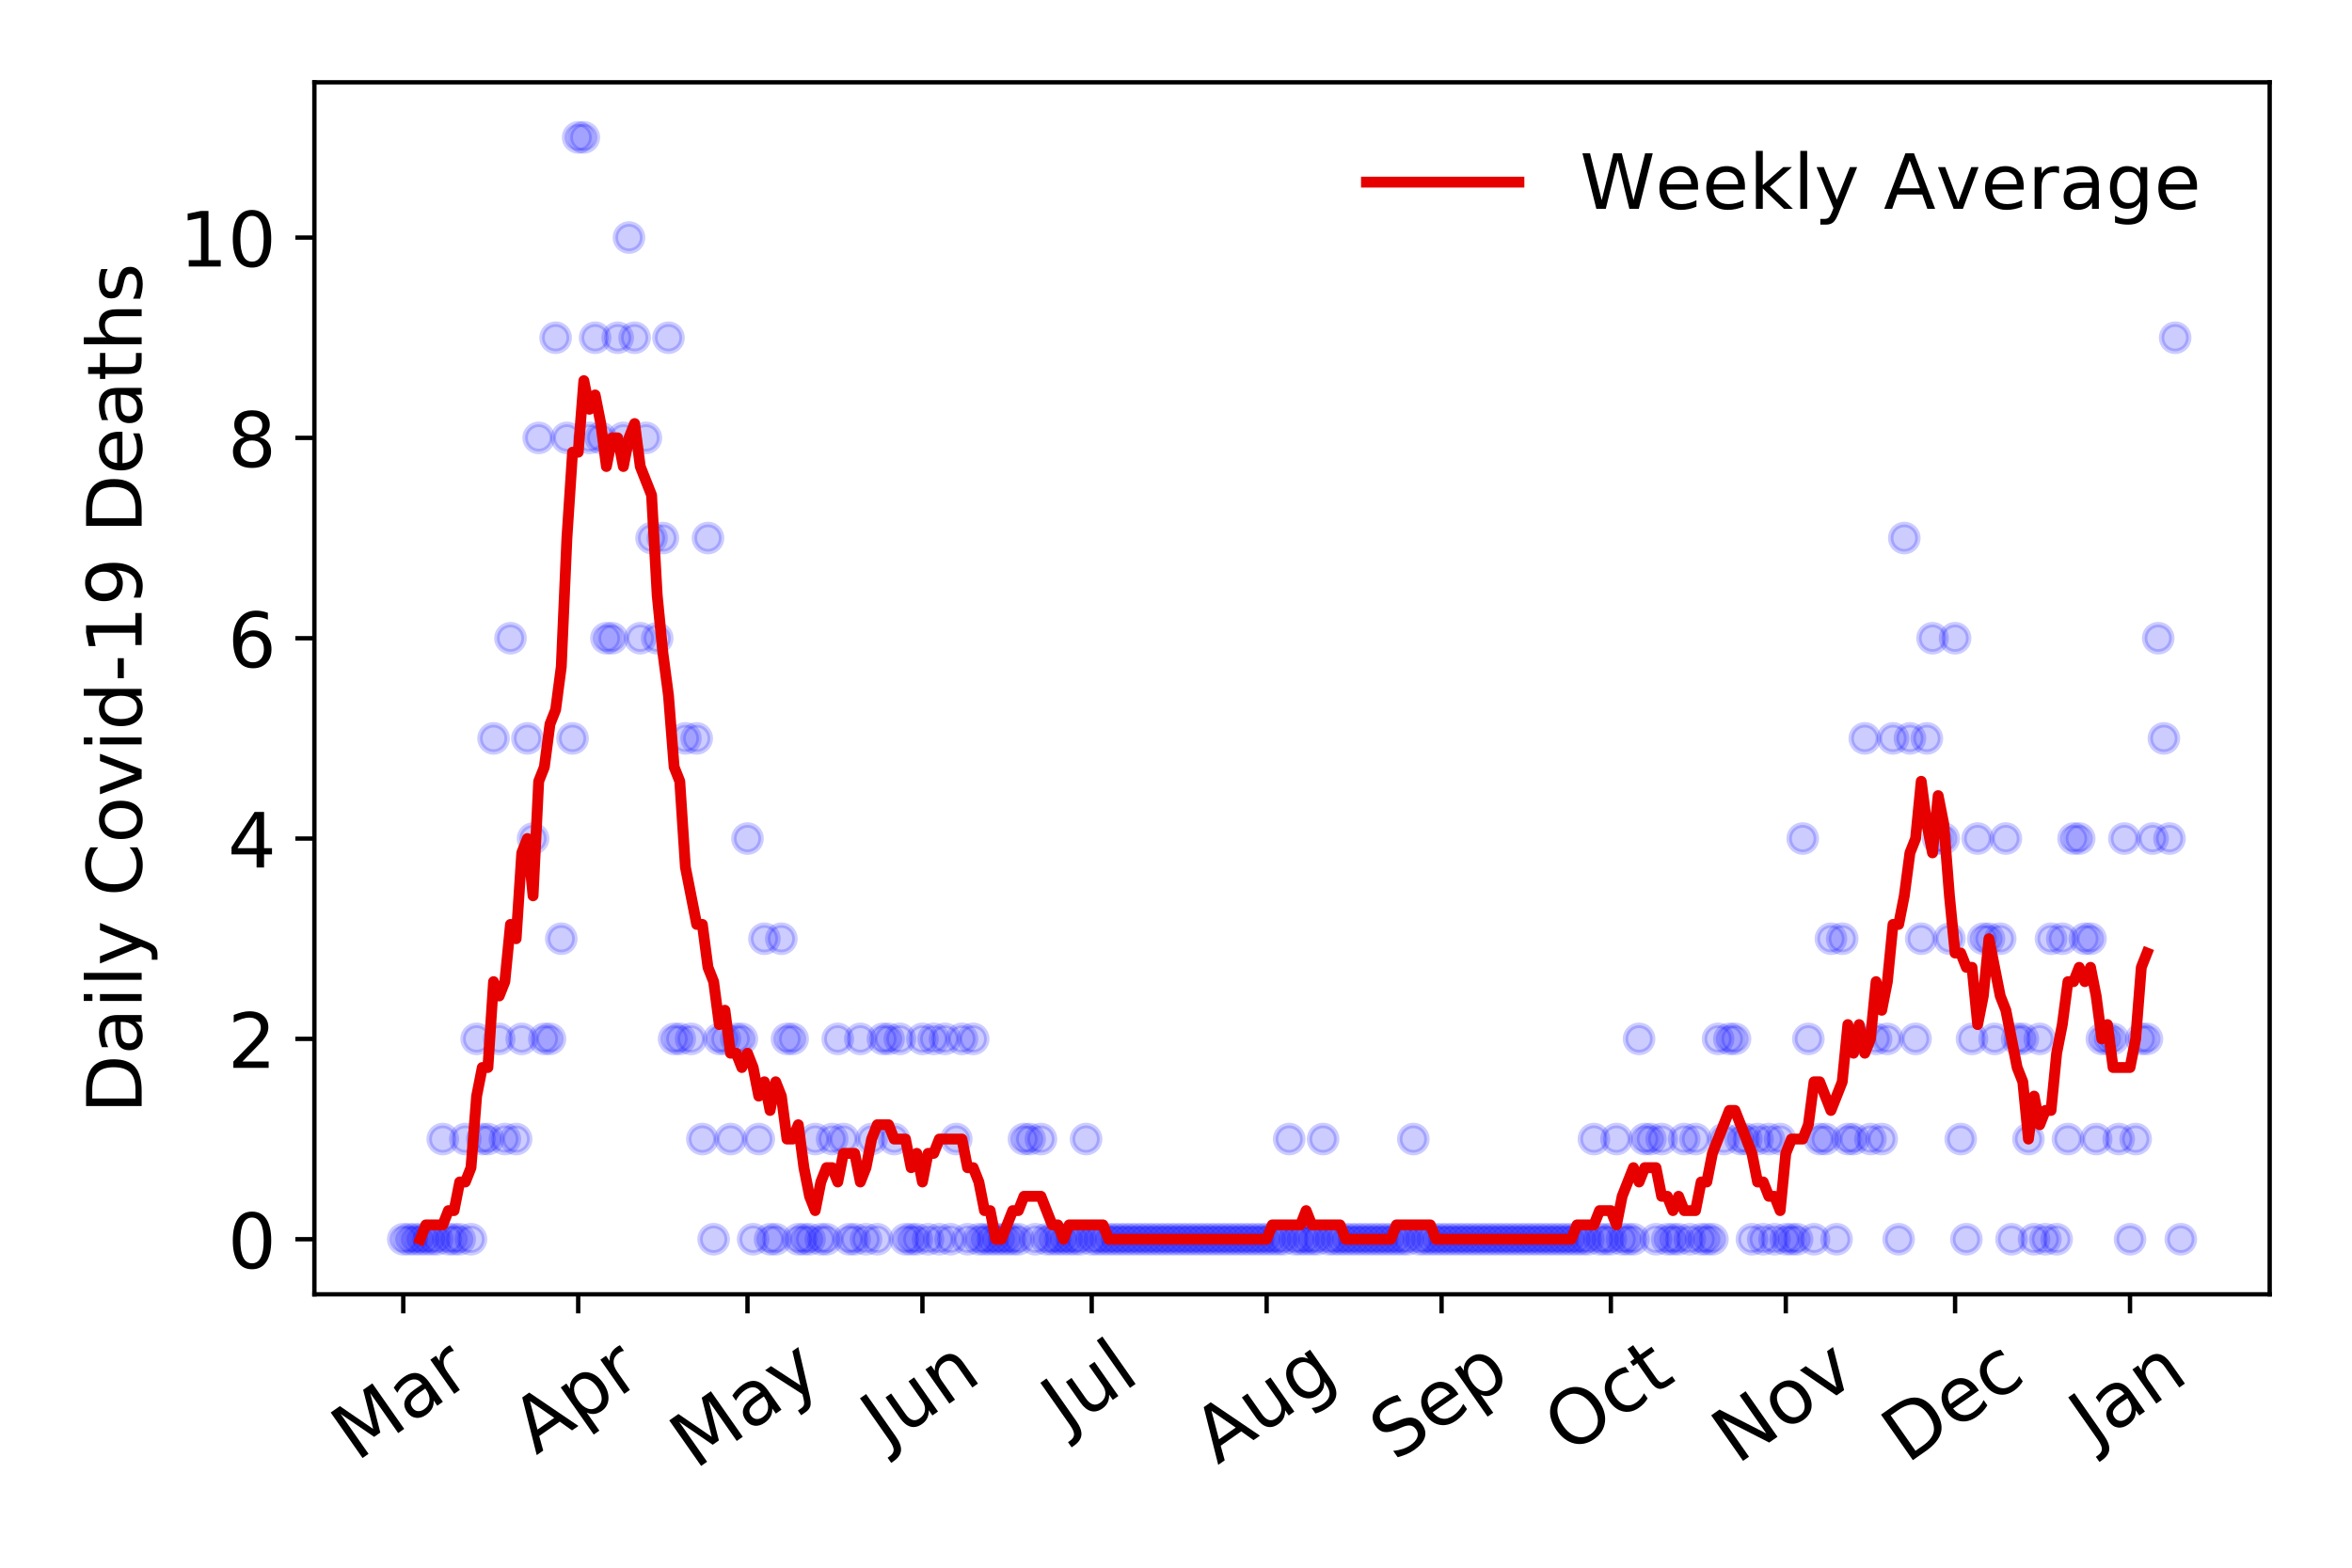 <?xml version="1.0" encoding="utf-8" standalone="no"?>
<!DOCTYPE svg PUBLIC "-//W3C//DTD SVG 1.1//EN"
  "http://www.w3.org/Graphics/SVG/1.1/DTD/svg11.dtd">
<!-- Created with matplotlib (https://matplotlib.org/) -->
<svg height="288pt" version="1.1" viewBox="0 0 432 288" width="432pt" xmlns="http://www.w3.org/2000/svg" xmlns:xlink="http://www.w3.org/1999/xlink">
 <defs>
  <style type="text/css">
*{stroke-linecap:butt;stroke-linejoin:round;}
  </style>
 </defs>
 <g id="figure_1">
  <g id="patch_1">
   <path d="M 0 288 
L 432 288 
L 432 0 
L 0 0 
z
" style="fill:#ffffff;"/>
  </g>
  <g id="axes_1">
   <g id="patch_2">
    <path d="M 57.745 237.778 
L 416.88 237.778 
L 416.88 15.12 
L 57.745 15.12 
z
" style="fill:#ffffff;"/>
   </g>
   <g id="matplotlib.axis_1">
    <g id="xtick_1">
     <g id="line2d_1">
      <defs>
       <path d="M 0 0 
L 0 3.5 
" id="mad16c6cffa" style="stroke:#000000;stroke-width:0.8;"/>
      </defs>
      <g>
       <use style="stroke:#000000;stroke-width:0.8;" x="74.069" xlink:href="#mad16c6cffa" y="237.778"/>
      </g>
     </g>
     <g id="text_1">
      <!-- Mar -->
      <defs>
       <path d="M 9.812 72.906 
L 24.516 72.906 
L 43.109 23.297 
L 61.812 72.906 
L 76.516 72.906 
L 76.516 0 
L 66.891 0 
L 66.891 64.016 
L 48.094 14.016 
L 38.188 14.016 
L 19.391 64.016 
L 19.391 0 
L 9.812 0 
z
" id="DejaVuSans-77"/>
       <path d="M 34.281 27.484 
Q 23.391 27.484 19.188 25 
Q 14.984 22.516 14.984 16.5 
Q 14.984 11.719 18.141 8.906 
Q 21.297 6.109 26.703 6.109 
Q 34.188 6.109 38.703 11.406 
Q 43.219 16.703 43.219 25.484 
L 43.219 27.484 
z
M 52.203 31.203 
L 52.203 0 
L 43.219 0 
L 43.219 8.297 
Q 40.141 3.328 35.547 0.953 
Q 30.953 -1.422 24.312 -1.422 
Q 15.922 -1.422 10.953 3.297 
Q 6 8.016 6 15.922 
Q 6 25.141 12.172 29.828 
Q 18.359 34.516 30.609 34.516 
L 43.219 34.516 
L 43.219 35.406 
Q 43.219 41.609 39.141 45 
Q 35.062 48.391 27.688 48.391 
Q 23 48.391 18.547 47.266 
Q 14.109 46.141 10.016 43.891 
L 10.016 52.203 
Q 14.938 54.109 19.578 55.047 
Q 24.219 56 28.609 56 
Q 40.484 56 46.344 49.844 
Q 52.203 43.703 52.203 31.203 
z
" id="DejaVuSans-97"/>
       <path d="M 41.109 46.297 
Q 39.594 47.172 37.812 47.578 
Q 36.031 48 33.891 48 
Q 26.266 48 22.188 43.047 
Q 18.109 38.094 18.109 28.812 
L 18.109 0 
L 9.078 0 
L 9.078 54.688 
L 18.109 54.688 
L 18.109 46.188 
Q 20.953 51.172 25.484 53.578 
Q 30.031 56 36.531 56 
Q 37.453 56 38.578 55.875 
Q 39.703 55.766 41.062 55.516 
z
" id="DejaVuSans-114"/>
      </defs>
      <g transform="translate(65.467 268.643)rotate(-35)scale(0.14 -0.14)">
       <use xlink:href="#DejaVuSans-77"/>
       <use x="86.279" xlink:href="#DejaVuSans-97"/>
       <use x="147.559" xlink:href="#DejaVuSans-114"/>
      </g>
     </g>
    </g>
    <g id="xtick_2">
     <g id="line2d_2">
      <g>
       <use style="stroke:#000000;stroke-width:0.8;" x="106.2" xlink:href="#mad16c6cffa" y="237.778"/>
      </g>
     </g>
     <g id="text_2">
      <!-- Apr -->
      <defs>
       <path d="M 34.188 63.188 
L 20.797 26.906 
L 47.609 26.906 
z
M 28.609 72.906 
L 39.797 72.906 
L 67.578 0 
L 57.328 0 
L 50.688 18.703 
L 17.828 18.703 
L 11.188 0 
L 0.781 0 
z
" id="DejaVuSans-65"/>
       <path d="M 18.109 8.203 
L 18.109 -20.797 
L 9.078 -20.797 
L 9.078 54.688 
L 18.109 54.688 
L 18.109 46.391 
Q 20.953 51.266 25.266 53.625 
Q 29.594 56 35.594 56 
Q 45.562 56 51.781 48.094 
Q 58.016 40.188 58.016 27.297 
Q 58.016 14.406 51.781 6.484 
Q 45.562 -1.422 35.594 -1.422 
Q 29.594 -1.422 25.266 0.953 
Q 20.953 3.328 18.109 8.203 
z
M 48.688 27.297 
Q 48.688 37.203 44.609 42.844 
Q 40.531 48.484 33.406 48.484 
Q 26.266 48.484 22.188 42.844 
Q 18.109 37.203 18.109 27.297 
Q 18.109 17.391 22.188 11.75 
Q 26.266 6.109 33.406 6.109 
Q 40.531 6.109 44.609 11.75 
Q 48.688 17.391 48.688 27.297 
z
" id="DejaVuSans-112"/>
      </defs>
      <g transform="translate(98.496 267.384)rotate(-35)scale(0.14 -0.14)">
       <use xlink:href="#DejaVuSans-65"/>
       <use x="68.408" xlink:href="#DejaVuSans-112"/>
       <use x="131.885" xlink:href="#DejaVuSans-114"/>
      </g>
     </g>
    </g>
    <g id="xtick_3">
     <g id="line2d_3">
      <g>
       <use style="stroke:#000000;stroke-width:0.8;" x="137.294" xlink:href="#mad16c6cffa" y="237.778"/>
      </g>
     </g>
     <g id="text_3">
      <!-- May -->
      <defs>
       <path d="M 32.172 -5.078 
Q 28.375 -14.844 24.75 -17.812 
Q 21.141 -20.797 15.094 -20.797 
L 7.906 -20.797 
L 7.906 -13.281 
L 13.188 -13.281 
Q 16.891 -13.281 18.938 -11.516 
Q 21 -9.766 23.484 -3.219 
L 25.094 0.875 
L 2.984 54.688 
L 12.5 54.688 
L 29.594 11.922 
L 46.688 54.688 
L 56.203 54.688 
z
" id="DejaVuSans-121"/>
      </defs>
      <g transform="translate(127.654 270.094)rotate(-35)scale(0.14 -0.14)">
       <use xlink:href="#DejaVuSans-77"/>
       <use x="86.279" xlink:href="#DejaVuSans-97"/>
       <use x="147.559" xlink:href="#DejaVuSans-121"/>
      </g>
     </g>
    </g>
    <g id="xtick_4">
     <g id="line2d_4">
      <g>
       <use style="stroke:#000000;stroke-width:0.8;" x="169.424" xlink:href="#mad16c6cffa" y="237.778"/>
      </g>
     </g>
     <g id="text_4">
      <!-- Jun -->
      <defs>
       <path d="M 9.812 72.906 
L 19.672 72.906 
L 19.672 5.078 
Q 19.672 -8.109 14.672 -14.062 
Q 9.672 -20.016 -1.422 -20.016 
L -5.172 -20.016 
L -5.172 -11.719 
L -2.094 -11.719 
Q 4.438 -11.719 7.125 -8.047 
Q 9.812 -4.391 9.812 5.078 
z
" id="DejaVuSans-74"/>
       <path d="M 8.5 21.578 
L 8.5 54.688 
L 17.484 54.688 
L 17.484 21.922 
Q 17.484 14.156 20.5 10.266 
Q 23.531 6.391 29.594 6.391 
Q 36.859 6.391 41.078 11.031 
Q 45.312 15.672 45.312 23.688 
L 45.312 54.688 
L 54.297 54.688 
L 54.297 0 
L 45.312 0 
L 45.312 8.406 
Q 42.047 3.422 37.719 1 
Q 33.406 -1.422 27.688 -1.422 
Q 18.266 -1.422 13.375 4.438 
Q 8.5 10.297 8.5 21.578 
z
M 31.109 56 
z
" id="DejaVuSans-117"/>
       <path d="M 54.891 33.016 
L 54.891 0 
L 45.906 0 
L 45.906 32.719 
Q 45.906 40.484 42.875 44.328 
Q 39.844 48.188 33.797 48.188 
Q 26.516 48.188 22.312 43.547 
Q 18.109 38.922 18.109 30.906 
L 18.109 0 
L 9.078 0 
L 9.078 54.688 
L 18.109 54.688 
L 18.109 46.188 
Q 21.344 51.125 25.703 53.562 
Q 30.078 56 35.797 56 
Q 45.219 56 50.047 50.172 
Q 54.891 44.344 54.891 33.016 
z
" id="DejaVuSans-110"/>
      </defs>
      <g transform="translate(162.68 266.039)rotate(-35)scale(0.14 -0.14)">
       <use xlink:href="#DejaVuSans-74"/>
       <use x="29.492" xlink:href="#DejaVuSans-117"/>
       <use x="92.871" xlink:href="#DejaVuSans-110"/>
      </g>
     </g>
    </g>
    <g id="xtick_5">
     <g id="line2d_5">
      <g>
       <use style="stroke:#000000;stroke-width:0.8;" x="200.518" xlink:href="#mad16c6cffa" y="237.778"/>
      </g>
     </g>
     <g id="text_5">
      <!-- Jul -->
      <defs>
       <path d="M 9.422 75.984 
L 18.406 75.984 
L 18.406 0 
L 9.422 0 
z
" id="DejaVuSans-108"/>
      </defs>
      <g transform="translate(195.815 263.181)rotate(-35)scale(0.14 -0.14)">
       <use xlink:href="#DejaVuSans-74"/>
       <use x="29.492" xlink:href="#DejaVuSans-117"/>
       <use x="92.871" xlink:href="#DejaVuSans-108"/>
      </g>
     </g>
    </g>
    <g id="xtick_6">
     <g id="line2d_6">
      <g>
       <use style="stroke:#000000;stroke-width:0.8;" x="232.648" xlink:href="#mad16c6cffa" y="237.778"/>
      </g>
     </g>
     <g id="text_6">
      <!-- Aug -->
      <defs>
       <path d="M 45.406 27.984 
Q 45.406 37.75 41.375 43.109 
Q 37.359 48.484 30.078 48.484 
Q 22.859 48.484 18.828 43.109 
Q 14.797 37.75 14.797 27.984 
Q 14.797 18.266 18.828 12.891 
Q 22.859 7.516 30.078 7.516 
Q 37.359 7.516 41.375 12.891 
Q 45.406 18.266 45.406 27.984 
z
M 54.391 6.781 
Q 54.391 -7.172 48.188 -13.984 
Q 42 -20.797 29.203 -20.797 
Q 24.469 -20.797 20.266 -20.094 
Q 16.062 -19.391 12.109 -17.922 
L 12.109 -9.188 
Q 16.062 -11.328 19.922 -12.344 
Q 23.781 -13.375 27.781 -13.375 
Q 36.625 -13.375 41.016 -8.766 
Q 45.406 -4.156 45.406 5.172 
L 45.406 9.625 
Q 42.625 4.781 38.281 2.391 
Q 33.938 0 27.875 0 
Q 17.828 0 11.672 7.656 
Q 5.516 15.328 5.516 27.984 
Q 5.516 40.672 11.672 48.328 
Q 17.828 56 27.875 56 
Q 33.938 56 38.281 53.609 
Q 42.625 51.219 45.406 46.391 
L 45.406 54.688 
L 54.391 54.688 
z
" id="DejaVuSans-103"/>
      </defs>
      <g transform="translate(223.668 269.172)rotate(-35)scale(0.14 -0.14)">
       <use xlink:href="#DejaVuSans-65"/>
       <use x="68.408" xlink:href="#DejaVuSans-117"/>
       <use x="131.787" xlink:href="#DejaVuSans-103"/>
      </g>
     </g>
    </g>
    <g id="xtick_7">
     <g id="line2d_7">
      <g>
       <use style="stroke:#000000;stroke-width:0.8;" x="264.779" xlink:href="#mad16c6cffa" y="237.778"/>
      </g>
     </g>
     <g id="text_7">
      <!-- Sep -->
      <defs>
       <path d="M 53.516 70.516 
L 53.516 60.891 
Q 47.906 63.578 42.922 64.891 
Q 37.938 66.219 33.297 66.219 
Q 25.25 66.219 20.875 63.094 
Q 16.5 59.969 16.5 54.203 
Q 16.5 49.359 19.406 46.891 
Q 22.312 44.438 30.422 42.922 
L 36.375 41.703 
Q 47.406 39.594 52.656 34.297 
Q 57.906 29 57.906 20.125 
Q 57.906 9.516 50.797 4.047 
Q 43.703 -1.422 29.984 -1.422 
Q 24.812 -1.422 18.969 -0.25 
Q 13.141 0.922 6.891 3.219 
L 6.891 13.375 
Q 12.891 10.016 18.656 8.297 
Q 24.422 6.594 29.984 6.594 
Q 38.422 6.594 43.016 9.906 
Q 47.609 13.234 47.609 19.391 
Q 47.609 24.75 44.312 27.781 
Q 41.016 30.812 33.5 32.328 
L 27.484 33.5 
Q 16.453 35.688 11.516 40.375 
Q 6.594 45.062 6.594 53.422 
Q 6.594 63.094 13.406 68.656 
Q 20.219 74.219 32.172 74.219 
Q 37.312 74.219 42.625 73.281 
Q 47.953 72.359 53.516 70.516 
z
" id="DejaVuSans-83"/>
       <path d="M 56.203 29.594 
L 56.203 25.203 
L 14.891 25.203 
Q 15.484 15.922 20.484 11.062 
Q 25.484 6.203 34.422 6.203 
Q 39.594 6.203 44.453 7.469 
Q 49.312 8.734 54.109 11.281 
L 54.109 2.781 
Q 49.266 0.734 44.188 -0.344 
Q 39.109 -1.422 33.891 -1.422 
Q 20.797 -1.422 13.156 6.188 
Q 5.516 13.812 5.516 26.812 
Q 5.516 40.234 12.766 48.109 
Q 20.016 56 32.328 56 
Q 43.359 56 49.781 48.891 
Q 56.203 41.797 56.203 29.594 
z
M 47.219 32.234 
Q 47.125 39.594 43.094 43.984 
Q 39.062 48.391 32.422 48.391 
Q 24.906 48.391 20.391 44.141 
Q 15.875 39.891 15.188 32.172 
z
" id="DejaVuSans-101"/>
      </defs>
      <g transform="translate(256.186 268.629)rotate(-35)scale(0.14 -0.14)">
       <use xlink:href="#DejaVuSans-83"/>
       <use x="63.477" xlink:href="#DejaVuSans-101"/>
       <use x="125" xlink:href="#DejaVuSans-112"/>
      </g>
     </g>
    </g>
    <g id="xtick_8">
     <g id="line2d_8">
      <g>
       <use style="stroke:#000000;stroke-width:0.8;" x="295.873" xlink:href="#mad16c6cffa" y="237.778"/>
      </g>
     </g>
     <g id="text_8">
      <!-- Oct -->
      <defs>
       <path d="M 39.406 66.219 
Q 28.656 66.219 22.328 58.203 
Q 16.016 50.203 16.016 36.375 
Q 16.016 22.609 22.328 14.594 
Q 28.656 6.594 39.406 6.594 
Q 50.141 6.594 56.422 14.594 
Q 62.703 22.609 62.703 36.375 
Q 62.703 50.203 56.422 58.203 
Q 50.141 66.219 39.406 66.219 
z
M 39.406 74.219 
Q 54.734 74.219 63.906 63.938 
Q 73.094 53.656 73.094 36.375 
Q 73.094 19.141 63.906 8.859 
Q 54.734 -1.422 39.406 -1.422 
Q 24.031 -1.422 14.812 8.828 
Q 5.609 19.094 5.609 36.375 
Q 5.609 53.656 14.812 63.938 
Q 24.031 74.219 39.406 74.219 
z
" id="DejaVuSans-79"/>
       <path d="M 48.781 52.594 
L 48.781 44.188 
Q 44.969 46.297 41.141 47.344 
Q 37.312 48.391 33.406 48.391 
Q 24.656 48.391 19.812 42.844 
Q 14.984 37.312 14.984 27.297 
Q 14.984 17.281 19.812 11.734 
Q 24.656 6.203 33.406 6.203 
Q 37.312 6.203 41.141 7.25 
Q 44.969 8.297 48.781 10.406 
L 48.781 2.094 
Q 45.016 0.344 40.984 -0.531 
Q 36.969 -1.422 32.422 -1.422 
Q 20.062 -1.422 12.781 6.344 
Q 5.516 14.109 5.516 27.297 
Q 5.516 40.672 12.859 48.328 
Q 20.219 56 33.016 56 
Q 37.156 56 41.109 55.141 
Q 45.062 54.297 48.781 52.594 
z
" id="DejaVuSans-99"/>
       <path d="M 18.312 70.219 
L 18.312 54.688 
L 36.812 54.688 
L 36.812 47.703 
L 18.312 47.703 
L 18.312 18.016 
Q 18.312 11.328 20.141 9.422 
Q 21.969 7.516 27.594 7.516 
L 36.812 7.516 
L 36.812 0 
L 27.594 0 
Q 17.188 0 13.234 3.875 
Q 9.281 7.766 9.281 18.016 
L 9.281 47.703 
L 2.688 47.703 
L 2.688 54.688 
L 9.281 54.688 
L 9.281 70.219 
z
" id="DejaVuSans-116"/>
      </defs>
      <g transform="translate(288.174 267.377)rotate(-35)scale(0.14 -0.14)">
       <use xlink:href="#DejaVuSans-79"/>
       <use x="78.711" xlink:href="#DejaVuSans-99"/>
       <use x="133.691" xlink:href="#DejaVuSans-116"/>
      </g>
     </g>
    </g>
    <g id="xtick_9">
     <g id="line2d_9">
      <g>
       <use style="stroke:#000000;stroke-width:0.8;" x="328.003" xlink:href="#mad16c6cffa" y="237.778"/>
      </g>
     </g>
     <g id="text_9">
      <!-- Nov -->
      <defs>
       <path d="M 9.812 72.906 
L 23.094 72.906 
L 55.422 11.922 
L 55.422 72.906 
L 64.984 72.906 
L 64.984 0 
L 51.703 0 
L 19.391 60.984 
L 19.391 0 
L 9.812 0 
z
" id="DejaVuSans-78"/>
       <path d="M 30.609 48.391 
Q 23.391 48.391 19.188 42.75 
Q 14.984 37.109 14.984 27.297 
Q 14.984 17.484 19.156 11.844 
Q 23.344 6.203 30.609 6.203 
Q 37.797 6.203 41.984 11.859 
Q 46.188 17.531 46.188 27.297 
Q 46.188 37.016 41.984 42.703 
Q 37.797 48.391 30.609 48.391 
z
M 30.609 56 
Q 42.328 56 49.016 48.375 
Q 55.719 40.766 55.719 27.297 
Q 55.719 13.875 49.016 6.219 
Q 42.328 -1.422 30.609 -1.422 
Q 18.844 -1.422 12.172 6.219 
Q 5.516 13.875 5.516 27.297 
Q 5.516 40.766 12.172 48.375 
Q 18.844 56 30.609 56 
z
" id="DejaVuSans-111"/>
       <path d="M 2.984 54.688 
L 12.5 54.688 
L 29.594 8.797 
L 46.688 54.688 
L 56.203 54.688 
L 35.688 0 
L 23.484 0 
z
" id="DejaVuSans-118"/>
      </defs>
      <g transform="translate(319.027 269.166)rotate(-35)scale(0.14 -0.14)">
       <use xlink:href="#DejaVuSans-78"/>
       <use x="74.805" xlink:href="#DejaVuSans-111"/>
       <use x="135.986" xlink:href="#DejaVuSans-118"/>
      </g>
     </g>
    </g>
    <g id="xtick_10">
     <g id="line2d_10">
      <g>
       <use style="stroke:#000000;stroke-width:0.8;" x="359.097" xlink:href="#mad16c6cffa" y="237.778"/>
      </g>
     </g>
     <g id="text_10">
      <!-- Dec -->
      <defs>
       <path d="M 19.672 64.797 
L 19.672 8.109 
L 31.594 8.109 
Q 46.688 8.109 53.688 14.938 
Q 60.688 21.781 60.688 36.531 
Q 60.688 51.172 53.688 57.984 
Q 46.688 64.797 31.594 64.797 
z
M 9.812 72.906 
L 30.078 72.906 
Q 51.266 72.906 61.172 64.094 
Q 71.094 55.281 71.094 36.531 
Q 71.094 17.672 61.125 8.828 
Q 51.172 0 30.078 0 
L 9.812 0 
z
" id="DejaVuSans-68"/>
      </defs>
      <g transform="translate(350.217 269.032)rotate(-35)scale(0.14 -0.14)">
       <use xlink:href="#DejaVuSans-68"/>
       <use x="77.002" xlink:href="#DejaVuSans-101"/>
       <use x="138.525" xlink:href="#DejaVuSans-99"/>
      </g>
     </g>
    </g>
    <g id="xtick_11">
     <g id="line2d_11">
      <g>
       <use style="stroke:#000000;stroke-width:0.8;" x="391.228" xlink:href="#mad16c6cffa" y="237.778"/>
      </g>
     </g>
     <g id="text_11">
      <!-- Jan -->
      <g transform="translate(384.604 265.871)rotate(-35)scale(0.14 -0.14)">
       <use xlink:href="#DejaVuSans-74"/>
       <use x="29.492" xlink:href="#DejaVuSans-97"/>
       <use x="90.771" xlink:href="#DejaVuSans-110"/>
      </g>
     </g>
    </g>
   </g>
   <g id="matplotlib.axis_2">
    <g id="ytick_1">
     <g id="line2d_12">
      <defs>
       <path d="M 0 0 
L -3.5 0 
" id="m0fdd2571d9" style="stroke:#000000;stroke-width:0.8;"/>
      </defs>
      <g>
       <use style="stroke:#000000;stroke-width:0.8;" x="57.745" xlink:href="#m0fdd2571d9" y="227.657"/>
      </g>
     </g>
     <g id="text_12">
      <!-- 0 -->
      <defs>
       <path d="M 31.781 66.406 
Q 24.172 66.406 20.328 58.906 
Q 16.5 51.422 16.5 36.375 
Q 16.5 21.391 20.328 13.891 
Q 24.172 6.391 31.781 6.391 
Q 39.453 6.391 43.281 13.891 
Q 47.125 21.391 47.125 36.375 
Q 47.125 51.422 43.281 58.906 
Q 39.453 66.406 31.781 66.406 
z
M 31.781 74.219 
Q 44.047 74.219 50.516 64.516 
Q 56.984 54.828 56.984 36.375 
Q 56.984 17.969 50.516 8.266 
Q 44.047 -1.422 31.781 -1.422 
Q 19.531 -1.422 13.062 8.266 
Q 6.594 17.969 6.594 36.375 
Q 6.594 54.828 13.062 64.516 
Q 19.531 74.219 31.781 74.219 
z
" id="DejaVuSans-48"/>
      </defs>
      <g transform="translate(41.837 232.976)scale(0.14 -0.14)">
       <use xlink:href="#DejaVuSans-48"/>
      </g>
     </g>
    </g>
    <g id="ytick_2">
     <g id="line2d_13">
      <g>
       <use style="stroke:#000000;stroke-width:0.8;" x="57.745" xlink:href="#m0fdd2571d9" y="190.854"/>
      </g>
     </g>
     <g id="text_13">
      <!-- 2 -->
      <defs>
       <path d="M 19.188 8.297 
L 53.609 8.297 
L 53.609 0 
L 7.328 0 
L 7.328 8.297 
Q 12.938 14.109 22.625 23.891 
Q 32.328 33.688 34.812 36.531 
Q 39.547 41.844 41.422 45.531 
Q 43.312 49.219 43.312 52.781 
Q 43.312 58.594 39.234 62.25 
Q 35.156 65.922 28.609 65.922 
Q 23.969 65.922 18.812 64.312 
Q 13.672 62.703 7.812 59.422 
L 7.812 69.391 
Q 13.766 71.781 18.938 73 
Q 24.125 74.219 28.422 74.219 
Q 39.75 74.219 46.484 68.547 
Q 53.219 62.891 53.219 53.422 
Q 53.219 48.922 51.531 44.891 
Q 49.859 40.875 45.406 35.406 
Q 44.188 33.984 37.641 27.219 
Q 31.109 20.453 19.188 8.297 
z
" id="DejaVuSans-50"/>
      </defs>
      <g transform="translate(41.837 196.173)scale(0.14 -0.14)">
       <use xlink:href="#DejaVuSans-50"/>
      </g>
     </g>
    </g>
    <g id="ytick_3">
     <g id="line2d_14">
      <g>
       <use style="stroke:#000000;stroke-width:0.8;" x="57.745" xlink:href="#m0fdd2571d9" y="154.051"/>
      </g>
     </g>
     <g id="text_14">
      <!-- 4 -->
      <defs>
       <path d="M 37.797 64.312 
L 12.891 25.391 
L 37.797 25.391 
z
M 35.203 72.906 
L 47.609 72.906 
L 47.609 25.391 
L 58.016 25.391 
L 58.016 17.188 
L 47.609 17.188 
L 47.609 0 
L 37.797 0 
L 37.797 17.188 
L 4.891 17.188 
L 4.891 26.703 
z
" id="DejaVuSans-52"/>
      </defs>
      <g transform="translate(41.837 159.37)scale(0.14 -0.14)">
       <use xlink:href="#DejaVuSans-52"/>
      </g>
     </g>
    </g>
    <g id="ytick_4">
     <g id="line2d_15">
      <g>
       <use style="stroke:#000000;stroke-width:0.8;" x="57.745" xlink:href="#m0fdd2571d9" y="117.248"/>
      </g>
     </g>
     <g id="text_15">
      <!-- 6 -->
      <defs>
       <path d="M 33.016 40.375 
Q 26.375 40.375 22.484 35.828 
Q 18.609 31.297 18.609 23.391 
Q 18.609 15.531 22.484 10.953 
Q 26.375 6.391 33.016 6.391 
Q 39.656 6.391 43.531 10.953 
Q 47.406 15.531 47.406 23.391 
Q 47.406 31.297 43.531 35.828 
Q 39.656 40.375 33.016 40.375 
z
M 52.594 71.297 
L 52.594 62.312 
Q 48.875 64.062 45.094 64.984 
Q 41.312 65.922 37.594 65.922 
Q 27.828 65.922 22.672 59.328 
Q 17.531 52.734 16.797 39.406 
Q 19.672 43.656 24.016 45.922 
Q 28.375 48.188 33.594 48.188 
Q 44.578 48.188 50.953 41.516 
Q 57.328 34.859 57.328 23.391 
Q 57.328 12.156 50.688 5.359 
Q 44.047 -1.422 33.016 -1.422 
Q 20.359 -1.422 13.672 8.266 
Q 6.984 17.969 6.984 36.375 
Q 6.984 53.656 15.188 63.938 
Q 23.391 74.219 37.203 74.219 
Q 40.922 74.219 44.703 73.484 
Q 48.484 72.75 52.594 71.297 
z
" id="DejaVuSans-54"/>
      </defs>
      <g transform="translate(41.837 122.567)scale(0.14 -0.14)">
       <use xlink:href="#DejaVuSans-54"/>
      </g>
     </g>
    </g>
    <g id="ytick_5">
     <g id="line2d_16">
      <g>
       <use style="stroke:#000000;stroke-width:0.8;" x="57.745" xlink:href="#m0fdd2571d9" y="80.445"/>
      </g>
     </g>
     <g id="text_16">
      <!-- 8 -->
      <defs>
       <path d="M 31.781 34.625 
Q 24.75 34.625 20.719 30.859 
Q 16.703 27.094 16.703 20.516 
Q 16.703 13.922 20.719 10.156 
Q 24.75 6.391 31.781 6.391 
Q 38.812 6.391 42.859 10.172 
Q 46.922 13.969 46.922 20.516 
Q 46.922 27.094 42.891 30.859 
Q 38.875 34.625 31.781 34.625 
z
M 21.922 38.812 
Q 15.578 40.375 12.031 44.719 
Q 8.5 49.078 8.5 55.328 
Q 8.5 64.062 14.719 69.141 
Q 20.953 74.219 31.781 74.219 
Q 42.672 74.219 48.875 69.141 
Q 55.078 64.062 55.078 55.328 
Q 55.078 49.078 51.531 44.719 
Q 48 40.375 41.703 38.812 
Q 48.828 37.156 52.797 32.312 
Q 56.781 27.484 56.781 20.516 
Q 56.781 9.906 50.312 4.234 
Q 43.844 -1.422 31.781 -1.422 
Q 19.734 -1.422 13.25 4.234 
Q 6.781 9.906 6.781 20.516 
Q 6.781 27.484 10.781 32.312 
Q 14.797 37.156 21.922 38.812 
z
M 18.312 54.391 
Q 18.312 48.734 21.844 45.562 
Q 25.391 42.391 31.781 42.391 
Q 38.141 42.391 41.719 45.562 
Q 45.312 48.734 45.312 54.391 
Q 45.312 60.062 41.719 63.234 
Q 38.141 66.406 31.781 66.406 
Q 25.391 66.406 21.844 63.234 
Q 18.312 60.062 18.312 54.391 
z
" id="DejaVuSans-56"/>
      </defs>
      <g transform="translate(41.837 85.764)scale(0.14 -0.14)">
       <use xlink:href="#DejaVuSans-56"/>
      </g>
     </g>
    </g>
    <g id="ytick_6">
     <g id="line2d_17">
      <g>
       <use style="stroke:#000000;stroke-width:0.8;" x="57.745" xlink:href="#m0fdd2571d9" y="43.642"/>
      </g>
     </g>
     <g id="text_17">
      <!-- 10 -->
      <defs>
       <path d="M 12.406 8.297 
L 28.516 8.297 
L 28.516 63.922 
L 10.984 60.406 
L 10.984 69.391 
L 28.422 72.906 
L 38.281 72.906 
L 38.281 8.297 
L 54.391 8.297 
L 54.391 0 
L 12.406 0 
z
" id="DejaVuSans-49"/>
      </defs>
      <g transform="translate(32.93 48.961)scale(0.14 -0.14)">
       <use xlink:href="#DejaVuSans-49"/>
       <use x="63.623" xlink:href="#DejaVuSans-48"/>
      </g>
     </g>
    </g>
    <g id="text_18">
     <!-- Daily Covid-19 Deaths -->
     <defs>
      <path d="M 9.422 54.688 
L 18.406 54.688 
L 18.406 0 
L 9.422 0 
z
M 9.422 75.984 
L 18.406 75.984 
L 18.406 64.594 
L 9.422 64.594 
z
" id="DejaVuSans-105"/>
      <path id="DejaVuSans-32"/>
      <path d="M 64.406 67.281 
L 64.406 56.891 
Q 59.422 61.531 53.781 63.812 
Q 48.141 66.109 41.797 66.109 
Q 29.297 66.109 22.656 58.469 
Q 16.016 50.828 16.016 36.375 
Q 16.016 21.969 22.656 14.328 
Q 29.297 6.688 41.797 6.688 
Q 48.141 6.688 53.781 8.984 
Q 59.422 11.281 64.406 15.922 
L 64.406 5.609 
Q 59.234 2.094 53.438 0.328 
Q 47.656 -1.422 41.219 -1.422 
Q 24.656 -1.422 15.125 8.703 
Q 5.609 18.844 5.609 36.375 
Q 5.609 53.953 15.125 64.078 
Q 24.656 74.219 41.219 74.219 
Q 47.75 74.219 53.531 72.484 
Q 59.328 70.75 64.406 67.281 
z
" id="DejaVuSans-67"/>
      <path d="M 45.406 46.391 
L 45.406 75.984 
L 54.391 75.984 
L 54.391 0 
L 45.406 0 
L 45.406 8.203 
Q 42.578 3.328 38.25 0.953 
Q 33.938 -1.422 27.875 -1.422 
Q 17.969 -1.422 11.734 6.484 
Q 5.516 14.406 5.516 27.297 
Q 5.516 40.188 11.734 48.094 
Q 17.969 56 27.875 56 
Q 33.938 56 38.25 53.625 
Q 42.578 51.266 45.406 46.391 
z
M 14.797 27.297 
Q 14.797 17.391 18.875 11.75 
Q 22.953 6.109 30.078 6.109 
Q 37.203 6.109 41.297 11.75 
Q 45.406 17.391 45.406 27.297 
Q 45.406 37.203 41.297 42.844 
Q 37.203 48.484 30.078 48.484 
Q 22.953 48.484 18.875 42.844 
Q 14.797 37.203 14.797 27.297 
z
" id="DejaVuSans-100"/>
      <path d="M 4.891 31.391 
L 31.203 31.391 
L 31.203 23.391 
L 4.891 23.391 
z
" id="DejaVuSans-45"/>
      <path d="M 10.984 1.516 
L 10.984 10.5 
Q 14.703 8.734 18.5 7.812 
Q 22.312 6.891 25.984 6.891 
Q 35.75 6.891 40.891 13.453 
Q 46.047 20.016 46.781 33.406 
Q 43.953 29.203 39.594 26.953 
Q 35.25 24.703 29.984 24.703 
Q 19.047 24.703 12.672 31.312 
Q 6.297 37.938 6.297 49.422 
Q 6.297 60.641 12.938 67.422 
Q 19.578 74.219 30.609 74.219 
Q 43.266 74.219 49.922 64.516 
Q 56.594 54.828 56.594 36.375 
Q 56.594 19.141 48.406 8.859 
Q 40.234 -1.422 26.422 -1.422 
Q 22.703 -1.422 18.891 -0.688 
Q 15.094 0.047 10.984 1.516 
z
M 30.609 32.422 
Q 37.25 32.422 41.125 36.953 
Q 45.016 41.5 45.016 49.422 
Q 45.016 57.281 41.125 61.844 
Q 37.25 66.406 30.609 66.406 
Q 23.969 66.406 20.094 61.844 
Q 16.219 57.281 16.219 49.422 
Q 16.219 41.5 20.094 36.953 
Q 23.969 32.422 30.609 32.422 
z
" id="DejaVuSans-57"/>
      <path d="M 54.891 33.016 
L 54.891 0 
L 45.906 0 
L 45.906 32.719 
Q 45.906 40.484 42.875 44.328 
Q 39.844 48.188 33.797 48.188 
Q 26.516 48.188 22.312 43.547 
Q 18.109 38.922 18.109 30.906 
L 18.109 0 
L 9.078 0 
L 9.078 75.984 
L 18.109 75.984 
L 18.109 46.188 
Q 21.344 51.125 25.703 53.562 
Q 30.078 56 35.797 56 
Q 45.219 56 50.047 50.172 
Q 54.891 44.344 54.891 33.016 
z
" id="DejaVuSans-104"/>
      <path d="M 44.281 53.078 
L 44.281 44.578 
Q 40.484 46.531 36.375 47.5 
Q 32.281 48.484 27.875 48.484 
Q 21.188 48.484 17.844 46.438 
Q 14.5 44.391 14.5 40.281 
Q 14.5 37.156 16.891 35.375 
Q 19.281 33.594 26.516 31.984 
L 29.594 31.297 
Q 39.156 29.25 43.188 25.516 
Q 47.219 21.781 47.219 15.094 
Q 47.219 7.469 41.188 3.016 
Q 35.156 -1.422 24.609 -1.422 
Q 20.219 -1.422 15.453 -0.562 
Q 10.688 0.297 5.422 2 
L 5.422 11.281 
Q 10.406 8.688 15.234 7.391 
Q 20.062 6.109 24.812 6.109 
Q 31.156 6.109 34.562 8.281 
Q 37.984 10.453 37.984 14.406 
Q 37.984 18.062 35.516 20.016 
Q 33.062 21.969 24.703 23.781 
L 21.578 24.516 
Q 13.234 26.266 9.516 29.906 
Q 5.812 33.547 5.812 39.891 
Q 5.812 47.609 11.281 51.797 
Q 16.75 56 26.812 56 
Q 31.781 56 36.172 55.266 
Q 40.578 54.547 44.281 53.078 
z
" id="DejaVuSans-115"/>
     </defs>
     <g transform="translate(26.018 204.56)rotate(-90)scale(0.14 -0.14)">
      <use xlink:href="#DejaVuSans-68"/>
      <use x="77.002" xlink:href="#DejaVuSans-97"/>
      <use x="138.281" xlink:href="#DejaVuSans-105"/>
      <use x="166.064" xlink:href="#DejaVuSans-108"/>
      <use x="193.848" xlink:href="#DejaVuSans-121"/>
      <use x="253.027" xlink:href="#DejaVuSans-32"/>
      <use x="284.814" xlink:href="#DejaVuSans-67"/>
      <use x="354.639" xlink:href="#DejaVuSans-111"/>
      <use x="415.82" xlink:href="#DejaVuSans-118"/>
      <use x="475" xlink:href="#DejaVuSans-105"/>
      <use x="502.783" xlink:href="#DejaVuSans-100"/>
      <use x="566.26" xlink:href="#DejaVuSans-45"/>
      <use x="602.344" xlink:href="#DejaVuSans-49"/>
      <use x="665.967" xlink:href="#DejaVuSans-57"/>
      <use x="729.59" xlink:href="#DejaVuSans-32"/>
      <use x="761.377" xlink:href="#DejaVuSans-68"/>
      <use x="838.379" xlink:href="#DejaVuSans-101"/>
      <use x="899.902" xlink:href="#DejaVuSans-97"/>
      <use x="961.182" xlink:href="#DejaVuSans-116"/>
      <use x="1000.391" xlink:href="#DejaVuSans-104"/>
      <use x="1063.77" xlink:href="#DejaVuSans-115"/>
     </g>
    </g>
   </g>
   <g id="line2d_18">
    <defs>
     <path d="M 0 2.5 
C 0.663 2.5 1.299 2.237 1.768 1.768 
C 2.237 1.299 2.5 0.663 2.5 0 
C 2.5 -0.663 2.237 -1.299 1.768 -1.768 
C 1.299 -2.237 0.663 -2.5 0 -2.5 
C -0.663 -2.5 -1.299 -2.237 -1.768 -1.768 
C -2.237 -1.299 -2.5 -0.663 -2.5 0 
C -2.5 0.663 -2.237 1.299 -1.768 1.768 
C -1.299 2.237 -0.663 2.5 0 2.5 
z
" id="m92d8eb64e5" style="stroke:#0000ff;stroke-opacity:0.2;"/>
    </defs>
    <g clip-path="url(#pf76aa6207e)">
     <use style="fill:#0000ff;fill-opacity:0.2;stroke:#0000ff;stroke-opacity:0.2;" x="74.069" xlink:href="#m92d8eb64e5" y="227.657"/>
     <use style="fill:#0000ff;fill-opacity:0.2;stroke:#0000ff;stroke-opacity:0.2;" x="75.106" xlink:href="#m92d8eb64e5" y="227.657"/>
     <use style="fill:#0000ff;fill-opacity:0.2;stroke:#0000ff;stroke-opacity:0.2;" x="76.142" xlink:href="#m92d8eb64e5" y="227.657"/>
     <use style="fill:#0000ff;fill-opacity:0.2;stroke:#0000ff;stroke-opacity:0.2;" x="77.179" xlink:href="#m92d8eb64e5" y="227.657"/>
     <use style="fill:#0000ff;fill-opacity:0.2;stroke:#0000ff;stroke-opacity:0.2;" x="78.215" xlink:href="#m92d8eb64e5" y="227.657"/>
     <use style="fill:#0000ff;fill-opacity:0.2;stroke:#0000ff;stroke-opacity:0.2;" x="79.252" xlink:href="#m92d8eb64e5" y="227.657"/>
     <use style="fill:#0000ff;fill-opacity:0.2;stroke:#0000ff;stroke-opacity:0.2;" x="80.288" xlink:href="#m92d8eb64e5" y="227.657"/>
     <use style="fill:#0000ff;fill-opacity:0.2;stroke:#0000ff;stroke-opacity:0.2;" x="81.325" xlink:href="#m92d8eb64e5" y="209.256"/>
     <use style="fill:#0000ff;fill-opacity:0.2;stroke:#0000ff;stroke-opacity:0.2;" x="82.361" xlink:href="#m92d8eb64e5" y="227.657"/>
     <use style="fill:#0000ff;fill-opacity:0.2;stroke:#0000ff;stroke-opacity:0.2;" x="83.397" xlink:href="#m92d8eb64e5" y="227.657"/>
     <use style="fill:#0000ff;fill-opacity:0.2;stroke:#0000ff;stroke-opacity:0.2;" x="84.434" xlink:href="#m92d8eb64e5" y="227.657"/>
     <use style="fill:#0000ff;fill-opacity:0.2;stroke:#0000ff;stroke-opacity:0.2;" x="85.47" xlink:href="#m92d8eb64e5" y="209.256"/>
     <use style="fill:#0000ff;fill-opacity:0.2;stroke:#0000ff;stroke-opacity:0.2;" x="86.507" xlink:href="#m92d8eb64e5" y="227.657"/>
     <use style="fill:#0000ff;fill-opacity:0.2;stroke:#0000ff;stroke-opacity:0.2;" x="87.543" xlink:href="#m92d8eb64e5" y="190.854"/>
     <use style="fill:#0000ff;fill-opacity:0.2;stroke:#0000ff;stroke-opacity:0.2;" x="88.58" xlink:href="#m92d8eb64e5" y="209.256"/>
     <use style="fill:#0000ff;fill-opacity:0.2;stroke:#0000ff;stroke-opacity:0.2;" x="89.616" xlink:href="#m92d8eb64e5" y="209.256"/>
     <use style="fill:#0000ff;fill-opacity:0.2;stroke:#0000ff;stroke-opacity:0.2;" x="90.653" xlink:href="#m92d8eb64e5" y="135.65"/>
     <use style="fill:#0000ff;fill-opacity:0.2;stroke:#0000ff;stroke-opacity:0.2;" x="91.689" xlink:href="#m92d8eb64e5" y="190.854"/>
     <use style="fill:#0000ff;fill-opacity:0.2;stroke:#0000ff;stroke-opacity:0.2;" x="92.726" xlink:href="#m92d8eb64e5" y="209.256"/>
     <use style="fill:#0000ff;fill-opacity:0.2;stroke:#0000ff;stroke-opacity:0.2;" x="93.762" xlink:href="#m92d8eb64e5" y="117.248"/>
     <use style="fill:#0000ff;fill-opacity:0.2;stroke:#0000ff;stroke-opacity:0.2;" x="94.799" xlink:href="#m92d8eb64e5" y="209.256"/>
     <use style="fill:#0000ff;fill-opacity:0.2;stroke:#0000ff;stroke-opacity:0.2;" x="95.835" xlink:href="#m92d8eb64e5" y="190.854"/>
     <use style="fill:#0000ff;fill-opacity:0.2;stroke:#0000ff;stroke-opacity:0.2;" x="96.872" xlink:href="#m92d8eb64e5" y="135.65"/>
     <use style="fill:#0000ff;fill-opacity:0.2;stroke:#0000ff;stroke-opacity:0.2;" x="97.908" xlink:href="#m92d8eb64e5" y="154.051"/>
     <use style="fill:#0000ff;fill-opacity:0.2;stroke:#0000ff;stroke-opacity:0.2;" x="98.944" xlink:href="#m92d8eb64e5" y="80.445"/>
     <use style="fill:#0000ff;fill-opacity:0.2;stroke:#0000ff;stroke-opacity:0.2;" x="99.981" xlink:href="#m92d8eb64e5" y="190.854"/>
     <use style="fill:#0000ff;fill-opacity:0.2;stroke:#0000ff;stroke-opacity:0.2;" x="101.017" xlink:href="#m92d8eb64e5" y="190.854"/>
     <use style="fill:#0000ff;fill-opacity:0.2;stroke:#0000ff;stroke-opacity:0.2;" x="102.054" xlink:href="#m92d8eb64e5" y="62.044"/>
     <use style="fill:#0000ff;fill-opacity:0.2;stroke:#0000ff;stroke-opacity:0.2;" x="103.09" xlink:href="#m92d8eb64e5" y="172.453"/>
     <use style="fill:#0000ff;fill-opacity:0.2;stroke:#0000ff;stroke-opacity:0.2;" x="104.127" xlink:href="#m92d8eb64e5" y="80.445"/>
     <use style="fill:#0000ff;fill-opacity:0.2;stroke:#0000ff;stroke-opacity:0.2;" x="105.163" xlink:href="#m92d8eb64e5" y="135.65"/>
     <use style="fill:#0000ff;fill-opacity:0.2;stroke:#0000ff;stroke-opacity:0.2;" x="106.2" xlink:href="#m92d8eb64e5" y="25.241"/>
     <use style="fill:#0000ff;fill-opacity:0.2;stroke:#0000ff;stroke-opacity:0.2;" x="107.236" xlink:href="#m92d8eb64e5" y="25.241"/>
     <use style="fill:#0000ff;fill-opacity:0.2;stroke:#0000ff;stroke-opacity:0.2;" x="108.273" xlink:href="#m92d8eb64e5" y="80.445"/>
     <use style="fill:#0000ff;fill-opacity:0.2;stroke:#0000ff;stroke-opacity:0.2;" x="109.309" xlink:href="#m92d8eb64e5" y="62.044"/>
     <use style="fill:#0000ff;fill-opacity:0.2;stroke:#0000ff;stroke-opacity:0.2;" x="110.346" xlink:href="#m92d8eb64e5" y="80.445"/>
     <use style="fill:#0000ff;fill-opacity:0.2;stroke:#0000ff;stroke-opacity:0.2;" x="111.382" xlink:href="#m92d8eb64e5" y="117.248"/>
     <use style="fill:#0000ff;fill-opacity:0.2;stroke:#0000ff;stroke-opacity:0.2;" x="112.419" xlink:href="#m92d8eb64e5" y="117.248"/>
     <use style="fill:#0000ff;fill-opacity:0.2;stroke:#0000ff;stroke-opacity:0.2;" x="113.455" xlink:href="#m92d8eb64e5" y="62.044"/>
     <use style="fill:#0000ff;fill-opacity:0.2;stroke:#0000ff;stroke-opacity:0.2;" x="114.491" xlink:href="#m92d8eb64e5" y="80.445"/>
     <use style="fill:#0000ff;fill-opacity:0.2;stroke:#0000ff;stroke-opacity:0.2;" x="115.528" xlink:href="#m92d8eb64e5" y="43.642"/>
     <use style="fill:#0000ff;fill-opacity:0.2;stroke:#0000ff;stroke-opacity:0.2;" x="116.564" xlink:href="#m92d8eb64e5" y="62.044"/>
     <use style="fill:#0000ff;fill-opacity:0.2;stroke:#0000ff;stroke-opacity:0.2;" x="117.601" xlink:href="#m92d8eb64e5" y="117.248"/>
     <use style="fill:#0000ff;fill-opacity:0.2;stroke:#0000ff;stroke-opacity:0.2;" x="118.637" xlink:href="#m92d8eb64e5" y="80.445"/>
     <use style="fill:#0000ff;fill-opacity:0.2;stroke:#0000ff;stroke-opacity:0.2;" x="119.674" xlink:href="#m92d8eb64e5" y="98.847"/>
     <use style="fill:#0000ff;fill-opacity:0.2;stroke:#0000ff;stroke-opacity:0.2;" x="120.71" xlink:href="#m92d8eb64e5" y="117.248"/>
     <use style="fill:#0000ff;fill-opacity:0.2;stroke:#0000ff;stroke-opacity:0.2;" x="121.747" xlink:href="#m92d8eb64e5" y="98.847"/>
     <use style="fill:#0000ff;fill-opacity:0.2;stroke:#0000ff;stroke-opacity:0.2;" x="122.783" xlink:href="#m92d8eb64e5" y="62.044"/>
     <use style="fill:#0000ff;fill-opacity:0.2;stroke:#0000ff;stroke-opacity:0.2;" x="123.82" xlink:href="#m92d8eb64e5" y="190.854"/>
     <use style="fill:#0000ff;fill-opacity:0.2;stroke:#0000ff;stroke-opacity:0.2;" x="124.856" xlink:href="#m92d8eb64e5" y="190.854"/>
     <use style="fill:#0000ff;fill-opacity:0.2;stroke:#0000ff;stroke-opacity:0.2;" x="125.893" xlink:href="#m92d8eb64e5" y="135.65"/>
     <use style="fill:#0000ff;fill-opacity:0.2;stroke:#0000ff;stroke-opacity:0.2;" x="126.929" xlink:href="#m92d8eb64e5" y="190.854"/>
     <use style="fill:#0000ff;fill-opacity:0.2;stroke:#0000ff;stroke-opacity:0.2;" x="127.965" xlink:href="#m92d8eb64e5" y="135.65"/>
     <use style="fill:#0000ff;fill-opacity:0.2;stroke:#0000ff;stroke-opacity:0.2;" x="129.002" xlink:href="#m92d8eb64e5" y="209.256"/>
     <use style="fill:#0000ff;fill-opacity:0.2;stroke:#0000ff;stroke-opacity:0.2;" x="130.038" xlink:href="#m92d8eb64e5" y="98.847"/>
     <use style="fill:#0000ff;fill-opacity:0.2;stroke:#0000ff;stroke-opacity:0.2;" x="131.075" xlink:href="#m92d8eb64e5" y="227.657"/>
     <use style="fill:#0000ff;fill-opacity:0.2;stroke:#0000ff;stroke-opacity:0.2;" x="132.111" xlink:href="#m92d8eb64e5" y="190.854"/>
     <use style="fill:#0000ff;fill-opacity:0.2;stroke:#0000ff;stroke-opacity:0.2;" x="133.148" xlink:href="#m92d8eb64e5" y="190.854"/>
     <use style="fill:#0000ff;fill-opacity:0.2;stroke:#0000ff;stroke-opacity:0.2;" x="134.184" xlink:href="#m92d8eb64e5" y="209.256"/>
     <use style="fill:#0000ff;fill-opacity:0.2;stroke:#0000ff;stroke-opacity:0.2;" x="135.221" xlink:href="#m92d8eb64e5" y="190.854"/>
     <use style="fill:#0000ff;fill-opacity:0.2;stroke:#0000ff;stroke-opacity:0.2;" x="136.257" xlink:href="#m92d8eb64e5" y="190.854"/>
     <use style="fill:#0000ff;fill-opacity:0.2;stroke:#0000ff;stroke-opacity:0.2;" x="137.294" xlink:href="#m92d8eb64e5" y="154.051"/>
     <use style="fill:#0000ff;fill-opacity:0.2;stroke:#0000ff;stroke-opacity:0.2;" x="138.33" xlink:href="#m92d8eb64e5" y="227.657"/>
     <use style="fill:#0000ff;fill-opacity:0.2;stroke:#0000ff;stroke-opacity:0.2;" x="139.367" xlink:href="#m92d8eb64e5" y="209.256"/>
     <use style="fill:#0000ff;fill-opacity:0.2;stroke:#0000ff;stroke-opacity:0.2;" x="140.403" xlink:href="#m92d8eb64e5" y="172.453"/>
     <use style="fill:#0000ff;fill-opacity:0.2;stroke:#0000ff;stroke-opacity:0.2;" x="141.44" xlink:href="#m92d8eb64e5" y="227.657"/>
     <use style="fill:#0000ff;fill-opacity:0.2;stroke:#0000ff;stroke-opacity:0.2;" x="142.476" xlink:href="#m92d8eb64e5" y="227.657"/>
     <use style="fill:#0000ff;fill-opacity:0.2;stroke:#0000ff;stroke-opacity:0.2;" x="143.512" xlink:href="#m92d8eb64e5" y="172.453"/>
     <use style="fill:#0000ff;fill-opacity:0.2;stroke:#0000ff;stroke-opacity:0.2;" x="144.549" xlink:href="#m92d8eb64e5" y="190.854"/>
     <use style="fill:#0000ff;fill-opacity:0.2;stroke:#0000ff;stroke-opacity:0.2;" x="145.585" xlink:href="#m92d8eb64e5" y="190.854"/>
     <use style="fill:#0000ff;fill-opacity:0.2;stroke:#0000ff;stroke-opacity:0.2;" x="146.622" xlink:href="#m92d8eb64e5" y="227.657"/>
     <use style="fill:#0000ff;fill-opacity:0.2;stroke:#0000ff;stroke-opacity:0.2;" x="147.658" xlink:href="#m92d8eb64e5" y="227.657"/>
     <use style="fill:#0000ff;fill-opacity:0.2;stroke:#0000ff;stroke-opacity:0.2;" x="148.695" xlink:href="#m92d8eb64e5" y="227.657"/>
     <use style="fill:#0000ff;fill-opacity:0.2;stroke:#0000ff;stroke-opacity:0.2;" x="149.731" xlink:href="#m92d8eb64e5" y="209.256"/>
     <use style="fill:#0000ff;fill-opacity:0.2;stroke:#0000ff;stroke-opacity:0.2;" x="150.768" xlink:href="#m92d8eb64e5" y="227.657"/>
     <use style="fill:#0000ff;fill-opacity:0.2;stroke:#0000ff;stroke-opacity:0.2;" x="151.804" xlink:href="#m92d8eb64e5" y="227.657"/>
     <use style="fill:#0000ff;fill-opacity:0.2;stroke:#0000ff;stroke-opacity:0.2;" x="152.841" xlink:href="#m92d8eb64e5" y="209.256"/>
     <use style="fill:#0000ff;fill-opacity:0.2;stroke:#0000ff;stroke-opacity:0.2;" x="153.877" xlink:href="#m92d8eb64e5" y="190.854"/>
     <use style="fill:#0000ff;fill-opacity:0.2;stroke:#0000ff;stroke-opacity:0.2;" x="154.914" xlink:href="#m92d8eb64e5" y="209.256"/>
     <use style="fill:#0000ff;fill-opacity:0.2;stroke:#0000ff;stroke-opacity:0.2;" x="155.95" xlink:href="#m92d8eb64e5" y="227.657"/>
     <use style="fill:#0000ff;fill-opacity:0.2;stroke:#0000ff;stroke-opacity:0.2;" x="156.986" xlink:href="#m92d8eb64e5" y="227.657"/>
     <use style="fill:#0000ff;fill-opacity:0.2;stroke:#0000ff;stroke-opacity:0.2;" x="158.023" xlink:href="#m92d8eb64e5" y="190.854"/>
     <use style="fill:#0000ff;fill-opacity:0.2;stroke:#0000ff;stroke-opacity:0.2;" x="159.059" xlink:href="#m92d8eb64e5" y="227.657"/>
     <use style="fill:#0000ff;fill-opacity:0.2;stroke:#0000ff;stroke-opacity:0.2;" x="160.096" xlink:href="#m92d8eb64e5" y="209.256"/>
     <use style="fill:#0000ff;fill-opacity:0.2;stroke:#0000ff;stroke-opacity:0.2;" x="161.132" xlink:href="#m92d8eb64e5" y="227.657"/>
     <use style="fill:#0000ff;fill-opacity:0.2;stroke:#0000ff;stroke-opacity:0.2;" x="162.169" xlink:href="#m92d8eb64e5" y="190.854"/>
     <use style="fill:#0000ff;fill-opacity:0.2;stroke:#0000ff;stroke-opacity:0.2;" x="163.205" xlink:href="#m92d8eb64e5" y="190.854"/>
     <use style="fill:#0000ff;fill-opacity:0.2;stroke:#0000ff;stroke-opacity:0.2;" x="164.242" xlink:href="#m92d8eb64e5" y="209.256"/>
     <use style="fill:#0000ff;fill-opacity:0.2;stroke:#0000ff;stroke-opacity:0.2;" x="165.278" xlink:href="#m92d8eb64e5" y="190.854"/>
     <use style="fill:#0000ff;fill-opacity:0.2;stroke:#0000ff;stroke-opacity:0.2;" x="166.315" xlink:href="#m92d8eb64e5" y="227.657"/>
     <use style="fill:#0000ff;fill-opacity:0.2;stroke:#0000ff;stroke-opacity:0.2;" x="167.351" xlink:href="#m92d8eb64e5" y="227.657"/>
     <use style="fill:#0000ff;fill-opacity:0.2;stroke:#0000ff;stroke-opacity:0.2;" x="168.388" xlink:href="#m92d8eb64e5" y="227.657"/>
     <use style="fill:#0000ff;fill-opacity:0.2;stroke:#0000ff;stroke-opacity:0.2;" x="169.424" xlink:href="#m92d8eb64e5" y="190.854"/>
     <use style="fill:#0000ff;fill-opacity:0.2;stroke:#0000ff;stroke-opacity:0.2;" x="170.461" xlink:href="#m92d8eb64e5" y="227.657"/>
     <use style="fill:#0000ff;fill-opacity:0.2;stroke:#0000ff;stroke-opacity:0.2;" x="171.497" xlink:href="#m92d8eb64e5" y="190.854"/>
     <use style="fill:#0000ff;fill-opacity:0.2;stroke:#0000ff;stroke-opacity:0.2;" x="172.533" xlink:href="#m92d8eb64e5" y="227.657"/>
     <use style="fill:#0000ff;fill-opacity:0.2;stroke:#0000ff;stroke-opacity:0.2;" x="173.57" xlink:href="#m92d8eb64e5" y="190.854"/>
     <use style="fill:#0000ff;fill-opacity:0.2;stroke:#0000ff;stroke-opacity:0.2;" x="174.606" xlink:href="#m92d8eb64e5" y="227.657"/>
     <use style="fill:#0000ff;fill-opacity:0.2;stroke:#0000ff;stroke-opacity:0.2;" x="175.643" xlink:href="#m92d8eb64e5" y="209.256"/>
     <use style="fill:#0000ff;fill-opacity:0.2;stroke:#0000ff;stroke-opacity:0.2;" x="176.679" xlink:href="#m92d8eb64e5" y="190.854"/>
     <use style="fill:#0000ff;fill-opacity:0.2;stroke:#0000ff;stroke-opacity:0.2;" x="177.716" xlink:href="#m92d8eb64e5" y="227.657"/>
     <use style="fill:#0000ff;fill-opacity:0.2;stroke:#0000ff;stroke-opacity:0.2;" x="178.752" xlink:href="#m92d8eb64e5" y="190.854"/>
     <use style="fill:#0000ff;fill-opacity:0.2;stroke:#0000ff;stroke-opacity:0.2;" x="179.789" xlink:href="#m92d8eb64e5" y="227.657"/>
     <use style="fill:#0000ff;fill-opacity:0.2;stroke:#0000ff;stroke-opacity:0.2;" x="180.825" xlink:href="#m92d8eb64e5" y="227.657"/>
     <use style="fill:#0000ff;fill-opacity:0.2;stroke:#0000ff;stroke-opacity:0.2;" x="181.862" xlink:href="#m92d8eb64e5" y="227.657"/>
     <use style="fill:#0000ff;fill-opacity:0.2;stroke:#0000ff;stroke-opacity:0.2;" x="182.898" xlink:href="#m92d8eb64e5" y="227.657"/>
     <use style="fill:#0000ff;fill-opacity:0.2;stroke:#0000ff;stroke-opacity:0.2;" x="183.935" xlink:href="#m92d8eb64e5" y="227.657"/>
     <use style="fill:#0000ff;fill-opacity:0.2;stroke:#0000ff;stroke-opacity:0.2;" x="184.971" xlink:href="#m92d8eb64e5" y="227.657"/>
     <use style="fill:#0000ff;fill-opacity:0.2;stroke:#0000ff;stroke-opacity:0.2;" x="186.007" xlink:href="#m92d8eb64e5" y="227.657"/>
     <use style="fill:#0000ff;fill-opacity:0.2;stroke:#0000ff;stroke-opacity:0.2;" x="187.044" xlink:href="#m92d8eb64e5" y="227.657"/>
     <use style="fill:#0000ff;fill-opacity:0.2;stroke:#0000ff;stroke-opacity:0.2;" x="188.08" xlink:href="#m92d8eb64e5" y="209.256"/>
     <use style="fill:#0000ff;fill-opacity:0.2;stroke:#0000ff;stroke-opacity:0.2;" x="189.117" xlink:href="#m92d8eb64e5" y="209.256"/>
     <use style="fill:#0000ff;fill-opacity:0.2;stroke:#0000ff;stroke-opacity:0.2;" x="190.153" xlink:href="#m92d8eb64e5" y="227.657"/>
     <use style="fill:#0000ff;fill-opacity:0.2;stroke:#0000ff;stroke-opacity:0.2;" x="191.19" xlink:href="#m92d8eb64e5" y="209.256"/>
     <use style="fill:#0000ff;fill-opacity:0.2;stroke:#0000ff;stroke-opacity:0.2;" x="192.226" xlink:href="#m92d8eb64e5" y="227.657"/>
     <use style="fill:#0000ff;fill-opacity:0.2;stroke:#0000ff;stroke-opacity:0.2;" x="193.263" xlink:href="#m92d8eb64e5" y="227.657"/>
     <use style="fill:#0000ff;fill-opacity:0.2;stroke:#0000ff;stroke-opacity:0.2;" x="194.299" xlink:href="#m92d8eb64e5" y="227.657"/>
     <use style="fill:#0000ff;fill-opacity:0.2;stroke:#0000ff;stroke-opacity:0.2;" x="195.336" xlink:href="#m92d8eb64e5" y="227.657"/>
     <use style="fill:#0000ff;fill-opacity:0.2;stroke:#0000ff;stroke-opacity:0.2;" x="196.372" xlink:href="#m92d8eb64e5" y="227.657"/>
     <use style="fill:#0000ff;fill-opacity:0.2;stroke:#0000ff;stroke-opacity:0.2;" x="197.409" xlink:href="#m92d8eb64e5" y="227.657"/>
     <use style="fill:#0000ff;fill-opacity:0.2;stroke:#0000ff;stroke-opacity:0.2;" x="198.445" xlink:href="#m92d8eb64e5" y="227.657"/>
     <use style="fill:#0000ff;fill-opacity:0.2;stroke:#0000ff;stroke-opacity:0.2;" x="199.482" xlink:href="#m92d8eb64e5" y="209.256"/>
     <use style="fill:#0000ff;fill-opacity:0.2;stroke:#0000ff;stroke-opacity:0.2;" x="200.518" xlink:href="#m92d8eb64e5" y="227.657"/>
     <use style="fill:#0000ff;fill-opacity:0.2;stroke:#0000ff;stroke-opacity:0.2;" x="201.554" xlink:href="#m92d8eb64e5" y="227.657"/>
     <use style="fill:#0000ff;fill-opacity:0.2;stroke:#0000ff;stroke-opacity:0.2;" x="202.591" xlink:href="#m92d8eb64e5" y="227.657"/>
     <use style="fill:#0000ff;fill-opacity:0.2;stroke:#0000ff;stroke-opacity:0.2;" x="203.627" xlink:href="#m92d8eb64e5" y="227.657"/>
     <use style="fill:#0000ff;fill-opacity:0.2;stroke:#0000ff;stroke-opacity:0.2;" x="204.664" xlink:href="#m92d8eb64e5" y="227.657"/>
     <use style="fill:#0000ff;fill-opacity:0.2;stroke:#0000ff;stroke-opacity:0.2;" x="205.7" xlink:href="#m92d8eb64e5" y="227.657"/>
     <use style="fill:#0000ff;fill-opacity:0.2;stroke:#0000ff;stroke-opacity:0.2;" x="206.737" xlink:href="#m92d8eb64e5" y="227.657"/>
     <use style="fill:#0000ff;fill-opacity:0.2;stroke:#0000ff;stroke-opacity:0.2;" x="207.773" xlink:href="#m92d8eb64e5" y="227.657"/>
     <use style="fill:#0000ff;fill-opacity:0.2;stroke:#0000ff;stroke-opacity:0.2;" x="208.81" xlink:href="#m92d8eb64e5" y="227.657"/>
     <use style="fill:#0000ff;fill-opacity:0.2;stroke:#0000ff;stroke-opacity:0.2;" x="209.846" xlink:href="#m92d8eb64e5" y="227.657"/>
     <use style="fill:#0000ff;fill-opacity:0.2;stroke:#0000ff;stroke-opacity:0.2;" x="210.883" xlink:href="#m92d8eb64e5" y="227.657"/>
     <use style="fill:#0000ff;fill-opacity:0.2;stroke:#0000ff;stroke-opacity:0.2;" x="211.919" xlink:href="#m92d8eb64e5" y="227.657"/>
     <use style="fill:#0000ff;fill-opacity:0.2;stroke:#0000ff;stroke-opacity:0.2;" x="212.956" xlink:href="#m92d8eb64e5" y="227.657"/>
     <use style="fill:#0000ff;fill-opacity:0.2;stroke:#0000ff;stroke-opacity:0.2;" x="213.992" xlink:href="#m92d8eb64e5" y="227.657"/>
     <use style="fill:#0000ff;fill-opacity:0.2;stroke:#0000ff;stroke-opacity:0.2;" x="215.029" xlink:href="#m92d8eb64e5" y="227.657"/>
     <use style="fill:#0000ff;fill-opacity:0.2;stroke:#0000ff;stroke-opacity:0.2;" x="216.065" xlink:href="#m92d8eb64e5" y="227.657"/>
     <use style="fill:#0000ff;fill-opacity:0.2;stroke:#0000ff;stroke-opacity:0.2;" x="217.101" xlink:href="#m92d8eb64e5" y="227.657"/>
     <use style="fill:#0000ff;fill-opacity:0.2;stroke:#0000ff;stroke-opacity:0.2;" x="218.138" xlink:href="#m92d8eb64e5" y="227.657"/>
     <use style="fill:#0000ff;fill-opacity:0.2;stroke:#0000ff;stroke-opacity:0.2;" x="219.174" xlink:href="#m92d8eb64e5" y="227.657"/>
     <use style="fill:#0000ff;fill-opacity:0.2;stroke:#0000ff;stroke-opacity:0.2;" x="220.211" xlink:href="#m92d8eb64e5" y="227.657"/>
     <use style="fill:#0000ff;fill-opacity:0.2;stroke:#0000ff;stroke-opacity:0.2;" x="221.247" xlink:href="#m92d8eb64e5" y="227.657"/>
     <use style="fill:#0000ff;fill-opacity:0.2;stroke:#0000ff;stroke-opacity:0.2;" x="222.284" xlink:href="#m92d8eb64e5" y="227.657"/>
     <use style="fill:#0000ff;fill-opacity:0.2;stroke:#0000ff;stroke-opacity:0.2;" x="223.32" xlink:href="#m92d8eb64e5" y="227.657"/>
     <use style="fill:#0000ff;fill-opacity:0.2;stroke:#0000ff;stroke-opacity:0.2;" x="224.357" xlink:href="#m92d8eb64e5" y="227.657"/>
     <use style="fill:#0000ff;fill-opacity:0.2;stroke:#0000ff;stroke-opacity:0.2;" x="225.393" xlink:href="#m92d8eb64e5" y="227.657"/>
     <use style="fill:#0000ff;fill-opacity:0.2;stroke:#0000ff;stroke-opacity:0.2;" x="226.43" xlink:href="#m92d8eb64e5" y="227.657"/>
     <use style="fill:#0000ff;fill-opacity:0.2;stroke:#0000ff;stroke-opacity:0.2;" x="227.466" xlink:href="#m92d8eb64e5" y="227.657"/>
     <use style="fill:#0000ff;fill-opacity:0.2;stroke:#0000ff;stroke-opacity:0.2;" x="228.503" xlink:href="#m92d8eb64e5" y="227.657"/>
     <use style="fill:#0000ff;fill-opacity:0.2;stroke:#0000ff;stroke-opacity:0.2;" x="229.539" xlink:href="#m92d8eb64e5" y="227.657"/>
     <use style="fill:#0000ff;fill-opacity:0.2;stroke:#0000ff;stroke-opacity:0.2;" x="230.575" xlink:href="#m92d8eb64e5" y="227.657"/>
     <use style="fill:#0000ff;fill-opacity:0.2;stroke:#0000ff;stroke-opacity:0.2;" x="231.612" xlink:href="#m92d8eb64e5" y="227.657"/>
     <use style="fill:#0000ff;fill-opacity:0.2;stroke:#0000ff;stroke-opacity:0.2;" x="232.648" xlink:href="#m92d8eb64e5" y="227.657"/>
     <use style="fill:#0000ff;fill-opacity:0.2;stroke:#0000ff;stroke-opacity:0.2;" x="233.685" xlink:href="#m92d8eb64e5" y="227.657"/>
     <use style="fill:#0000ff;fill-opacity:0.2;stroke:#0000ff;stroke-opacity:0.2;" x="234.721" xlink:href="#m92d8eb64e5" y="227.657"/>
     <use style="fill:#0000ff;fill-opacity:0.2;stroke:#0000ff;stroke-opacity:0.2;" x="235.758" xlink:href="#m92d8eb64e5" y="227.657"/>
     <use style="fill:#0000ff;fill-opacity:0.2;stroke:#0000ff;stroke-opacity:0.2;" x="236.794" xlink:href="#m92d8eb64e5" y="209.256"/>
     <use style="fill:#0000ff;fill-opacity:0.2;stroke:#0000ff;stroke-opacity:0.2;" x="237.831" xlink:href="#m92d8eb64e5" y="227.657"/>
     <use style="fill:#0000ff;fill-opacity:0.2;stroke:#0000ff;stroke-opacity:0.2;" x="238.867" xlink:href="#m92d8eb64e5" y="227.657"/>
     <use style="fill:#0000ff;fill-opacity:0.2;stroke:#0000ff;stroke-opacity:0.2;" x="239.904" xlink:href="#m92d8eb64e5" y="227.657"/>
     <use style="fill:#0000ff;fill-opacity:0.2;stroke:#0000ff;stroke-opacity:0.2;" x="240.94" xlink:href="#m92d8eb64e5" y="227.657"/>
     <use style="fill:#0000ff;fill-opacity:0.2;stroke:#0000ff;stroke-opacity:0.2;" x="241.977" xlink:href="#m92d8eb64e5" y="227.657"/>
     <use style="fill:#0000ff;fill-opacity:0.2;stroke:#0000ff;stroke-opacity:0.2;" x="243.013" xlink:href="#m92d8eb64e5" y="209.256"/>
     <use style="fill:#0000ff;fill-opacity:0.2;stroke:#0000ff;stroke-opacity:0.2;" x="244.05" xlink:href="#m92d8eb64e5" y="227.657"/>
     <use style="fill:#0000ff;fill-opacity:0.2;stroke:#0000ff;stroke-opacity:0.2;" x="245.086" xlink:href="#m92d8eb64e5" y="227.657"/>
     <use style="fill:#0000ff;fill-opacity:0.2;stroke:#0000ff;stroke-opacity:0.2;" x="246.122" xlink:href="#m92d8eb64e5" y="227.657"/>
     <use style="fill:#0000ff;fill-opacity:0.2;stroke:#0000ff;stroke-opacity:0.2;" x="247.159" xlink:href="#m92d8eb64e5" y="227.657"/>
     <use style="fill:#0000ff;fill-opacity:0.2;stroke:#0000ff;stroke-opacity:0.2;" x="248.195" xlink:href="#m92d8eb64e5" y="227.657"/>
     <use style="fill:#0000ff;fill-opacity:0.2;stroke:#0000ff;stroke-opacity:0.2;" x="249.232" xlink:href="#m92d8eb64e5" y="227.657"/>
     <use style="fill:#0000ff;fill-opacity:0.2;stroke:#0000ff;stroke-opacity:0.2;" x="250.268" xlink:href="#m92d8eb64e5" y="227.657"/>
     <use style="fill:#0000ff;fill-opacity:0.2;stroke:#0000ff;stroke-opacity:0.2;" x="251.305" xlink:href="#m92d8eb64e5" y="227.657"/>
     <use style="fill:#0000ff;fill-opacity:0.2;stroke:#0000ff;stroke-opacity:0.2;" x="252.341" xlink:href="#m92d8eb64e5" y="227.657"/>
     <use style="fill:#0000ff;fill-opacity:0.2;stroke:#0000ff;stroke-opacity:0.2;" x="253.378" xlink:href="#m92d8eb64e5" y="227.657"/>
     <use style="fill:#0000ff;fill-opacity:0.2;stroke:#0000ff;stroke-opacity:0.2;" x="254.414" xlink:href="#m92d8eb64e5" y="227.657"/>
     <use style="fill:#0000ff;fill-opacity:0.2;stroke:#0000ff;stroke-opacity:0.2;" x="255.451" xlink:href="#m92d8eb64e5" y="227.657"/>
     <use style="fill:#0000ff;fill-opacity:0.2;stroke:#0000ff;stroke-opacity:0.2;" x="256.487" xlink:href="#m92d8eb64e5" y="227.657"/>
     <use style="fill:#0000ff;fill-opacity:0.2;stroke:#0000ff;stroke-opacity:0.2;" x="257.524" xlink:href="#m92d8eb64e5" y="227.657"/>
     <use style="fill:#0000ff;fill-opacity:0.2;stroke:#0000ff;stroke-opacity:0.2;" x="258.56" xlink:href="#m92d8eb64e5" y="227.657"/>
     <use style="fill:#0000ff;fill-opacity:0.2;stroke:#0000ff;stroke-opacity:0.2;" x="259.596" xlink:href="#m92d8eb64e5" y="209.256"/>
     <use style="fill:#0000ff;fill-opacity:0.2;stroke:#0000ff;stroke-opacity:0.2;" x="260.633" xlink:href="#m92d8eb64e5" y="227.657"/>
     <use style="fill:#0000ff;fill-opacity:0.2;stroke:#0000ff;stroke-opacity:0.2;" x="261.669" xlink:href="#m92d8eb64e5" y="227.657"/>
     <use style="fill:#0000ff;fill-opacity:0.2;stroke:#0000ff;stroke-opacity:0.2;" x="262.706" xlink:href="#m92d8eb64e5" y="227.657"/>
     <use style="fill:#0000ff;fill-opacity:0.2;stroke:#0000ff;stroke-opacity:0.2;" x="263.742" xlink:href="#m92d8eb64e5" y="227.657"/>
     <use style="fill:#0000ff;fill-opacity:0.2;stroke:#0000ff;stroke-opacity:0.2;" x="264.779" xlink:href="#m92d8eb64e5" y="227.657"/>
     <use style="fill:#0000ff;fill-opacity:0.2;stroke:#0000ff;stroke-opacity:0.2;" x="265.815" xlink:href="#m92d8eb64e5" y="227.657"/>
     <use style="fill:#0000ff;fill-opacity:0.2;stroke:#0000ff;stroke-opacity:0.2;" x="266.852" xlink:href="#m92d8eb64e5" y="227.657"/>
     <use style="fill:#0000ff;fill-opacity:0.2;stroke:#0000ff;stroke-opacity:0.2;" x="267.888" xlink:href="#m92d8eb64e5" y="227.657"/>
     <use style="fill:#0000ff;fill-opacity:0.2;stroke:#0000ff;stroke-opacity:0.2;" x="268.925" xlink:href="#m92d8eb64e5" y="227.657"/>
     <use style="fill:#0000ff;fill-opacity:0.2;stroke:#0000ff;stroke-opacity:0.2;" x="269.961" xlink:href="#m92d8eb64e5" y="227.657"/>
     <use style="fill:#0000ff;fill-opacity:0.2;stroke:#0000ff;stroke-opacity:0.2;" x="270.998" xlink:href="#m92d8eb64e5" y="227.657"/>
     <use style="fill:#0000ff;fill-opacity:0.2;stroke:#0000ff;stroke-opacity:0.2;" x="272.034" xlink:href="#m92d8eb64e5" y="227.657"/>
     <use style="fill:#0000ff;fill-opacity:0.2;stroke:#0000ff;stroke-opacity:0.2;" x="273.071" xlink:href="#m92d8eb64e5" y="227.657"/>
     <use style="fill:#0000ff;fill-opacity:0.2;stroke:#0000ff;stroke-opacity:0.2;" x="274.107" xlink:href="#m92d8eb64e5" y="227.657"/>
     <use style="fill:#0000ff;fill-opacity:0.2;stroke:#0000ff;stroke-opacity:0.2;" x="275.143" xlink:href="#m92d8eb64e5" y="227.657"/>
     <use style="fill:#0000ff;fill-opacity:0.2;stroke:#0000ff;stroke-opacity:0.2;" x="276.18" xlink:href="#m92d8eb64e5" y="227.657"/>
     <use style="fill:#0000ff;fill-opacity:0.2;stroke:#0000ff;stroke-opacity:0.2;" x="277.216" xlink:href="#m92d8eb64e5" y="227.657"/>
     <use style="fill:#0000ff;fill-opacity:0.2;stroke:#0000ff;stroke-opacity:0.2;" x="278.253" xlink:href="#m92d8eb64e5" y="227.657"/>
     <use style="fill:#0000ff;fill-opacity:0.2;stroke:#0000ff;stroke-opacity:0.2;" x="279.289" xlink:href="#m92d8eb64e5" y="227.657"/>
     <use style="fill:#0000ff;fill-opacity:0.2;stroke:#0000ff;stroke-opacity:0.2;" x="280.326" xlink:href="#m92d8eb64e5" y="227.657"/>
     <use style="fill:#0000ff;fill-opacity:0.2;stroke:#0000ff;stroke-opacity:0.2;" x="281.362" xlink:href="#m92d8eb64e5" y="227.657"/>
     <use style="fill:#0000ff;fill-opacity:0.2;stroke:#0000ff;stroke-opacity:0.2;" x="282.399" xlink:href="#m92d8eb64e5" y="227.657"/>
     <use style="fill:#0000ff;fill-opacity:0.2;stroke:#0000ff;stroke-opacity:0.2;" x="283.435" xlink:href="#m92d8eb64e5" y="227.657"/>
     <use style="fill:#0000ff;fill-opacity:0.2;stroke:#0000ff;stroke-opacity:0.2;" x="284.472" xlink:href="#m92d8eb64e5" y="227.657"/>
     <use style="fill:#0000ff;fill-opacity:0.2;stroke:#0000ff;stroke-opacity:0.2;" x="285.508" xlink:href="#m92d8eb64e5" y="227.657"/>
     <use style="fill:#0000ff;fill-opacity:0.2;stroke:#0000ff;stroke-opacity:0.2;" x="286.545" xlink:href="#m92d8eb64e5" y="227.657"/>
     <use style="fill:#0000ff;fill-opacity:0.2;stroke:#0000ff;stroke-opacity:0.2;" x="287.581" xlink:href="#m92d8eb64e5" y="227.657"/>
     <use style="fill:#0000ff;fill-opacity:0.2;stroke:#0000ff;stroke-opacity:0.2;" x="288.618" xlink:href="#m92d8eb64e5" y="227.657"/>
     <use style="fill:#0000ff;fill-opacity:0.2;stroke:#0000ff;stroke-opacity:0.2;" x="289.654" xlink:href="#m92d8eb64e5" y="227.657"/>
     <use style="fill:#0000ff;fill-opacity:0.2;stroke:#0000ff;stroke-opacity:0.2;" x="290.69" xlink:href="#m92d8eb64e5" y="227.657"/>
     <use style="fill:#0000ff;fill-opacity:0.2;stroke:#0000ff;stroke-opacity:0.2;" x="291.727" xlink:href="#m92d8eb64e5" y="227.657"/>
     <use style="fill:#0000ff;fill-opacity:0.2;stroke:#0000ff;stroke-opacity:0.2;" x="292.763" xlink:href="#m92d8eb64e5" y="209.256"/>
     <use style="fill:#0000ff;fill-opacity:0.2;stroke:#0000ff;stroke-opacity:0.2;" x="293.8" xlink:href="#m92d8eb64e5" y="227.657"/>
     <use style="fill:#0000ff;fill-opacity:0.2;stroke:#0000ff;stroke-opacity:0.2;" x="294.836" xlink:href="#m92d8eb64e5" y="227.657"/>
     <use style="fill:#0000ff;fill-opacity:0.2;stroke:#0000ff;stroke-opacity:0.2;" x="295.873" xlink:href="#m92d8eb64e5" y="227.657"/>
     <use style="fill:#0000ff;fill-opacity:0.2;stroke:#0000ff;stroke-opacity:0.2;" x="296.909" xlink:href="#m92d8eb64e5" y="209.256"/>
     <use style="fill:#0000ff;fill-opacity:0.2;stroke:#0000ff;stroke-opacity:0.2;" x="297.946" xlink:href="#m92d8eb64e5" y="227.657"/>
     <use style="fill:#0000ff;fill-opacity:0.2;stroke:#0000ff;stroke-opacity:0.2;" x="298.982" xlink:href="#m92d8eb64e5" y="227.657"/>
     <use style="fill:#0000ff;fill-opacity:0.2;stroke:#0000ff;stroke-opacity:0.2;" x="300.019" xlink:href="#m92d8eb64e5" y="227.657"/>
     <use style="fill:#0000ff;fill-opacity:0.2;stroke:#0000ff;stroke-opacity:0.2;" x="301.055" xlink:href="#m92d8eb64e5" y="190.854"/>
     <use style="fill:#0000ff;fill-opacity:0.2;stroke:#0000ff;stroke-opacity:0.2;" x="302.092" xlink:href="#m92d8eb64e5" y="209.256"/>
     <use style="fill:#0000ff;fill-opacity:0.2;stroke:#0000ff;stroke-opacity:0.2;" x="303.128" xlink:href="#m92d8eb64e5" y="209.256"/>
     <use style="fill:#0000ff;fill-opacity:0.2;stroke:#0000ff;stroke-opacity:0.2;" x="304.164" xlink:href="#m92d8eb64e5" y="227.657"/>
     <use style="fill:#0000ff;fill-opacity:0.2;stroke:#0000ff;stroke-opacity:0.2;" x="305.201" xlink:href="#m92d8eb64e5" y="209.256"/>
     <use style="fill:#0000ff;fill-opacity:0.2;stroke:#0000ff;stroke-opacity:0.2;" x="306.237" xlink:href="#m92d8eb64e5" y="227.657"/>
     <use style="fill:#0000ff;fill-opacity:0.2;stroke:#0000ff;stroke-opacity:0.2;" x="307.274" xlink:href="#m92d8eb64e5" y="227.657"/>
     <use style="fill:#0000ff;fill-opacity:0.2;stroke:#0000ff;stroke-opacity:0.2;" x="308.31" xlink:href="#m92d8eb64e5" y="227.657"/>
     <use style="fill:#0000ff;fill-opacity:0.2;stroke:#0000ff;stroke-opacity:0.2;" x="309.347" xlink:href="#m92d8eb64e5" y="209.256"/>
     <use style="fill:#0000ff;fill-opacity:0.2;stroke:#0000ff;stroke-opacity:0.2;" x="310.383" xlink:href="#m92d8eb64e5" y="227.657"/>
     <use style="fill:#0000ff;fill-opacity:0.2;stroke:#0000ff;stroke-opacity:0.2;" x="311.42" xlink:href="#m92d8eb64e5" y="209.256"/>
     <use style="fill:#0000ff;fill-opacity:0.2;stroke:#0000ff;stroke-opacity:0.2;" x="312.456" xlink:href="#m92d8eb64e5" y="227.657"/>
     <use style="fill:#0000ff;fill-opacity:0.2;stroke:#0000ff;stroke-opacity:0.2;" x="313.493" xlink:href="#m92d8eb64e5" y="227.657"/>
     <use style="fill:#0000ff;fill-opacity:0.2;stroke:#0000ff;stroke-opacity:0.2;" x="314.529" xlink:href="#m92d8eb64e5" y="227.657"/>
     <use style="fill:#0000ff;fill-opacity:0.2;stroke:#0000ff;stroke-opacity:0.2;" x="315.566" xlink:href="#m92d8eb64e5" y="190.854"/>
     <use style="fill:#0000ff;fill-opacity:0.2;stroke:#0000ff;stroke-opacity:0.2;" x="316.602" xlink:href="#m92d8eb64e5" y="209.256"/>
     <use style="fill:#0000ff;fill-opacity:0.2;stroke:#0000ff;stroke-opacity:0.2;" x="317.639" xlink:href="#m92d8eb64e5" y="190.854"/>
     <use style="fill:#0000ff;fill-opacity:0.2;stroke:#0000ff;stroke-opacity:0.2;" x="318.675" xlink:href="#m92d8eb64e5" y="190.854"/>
     <use style="fill:#0000ff;fill-opacity:0.2;stroke:#0000ff;stroke-opacity:0.2;" x="319.711" xlink:href="#m92d8eb64e5" y="209.256"/>
     <use style="fill:#0000ff;fill-opacity:0.2;stroke:#0000ff;stroke-opacity:0.2;" x="320.748" xlink:href="#m92d8eb64e5" y="209.256"/>
     <use style="fill:#0000ff;fill-opacity:0.2;stroke:#0000ff;stroke-opacity:0.2;" x="321.784" xlink:href="#m92d8eb64e5" y="227.657"/>
     <use style="fill:#0000ff;fill-opacity:0.2;stroke:#0000ff;stroke-opacity:0.2;" x="322.821" xlink:href="#m92d8eb64e5" y="209.256"/>
     <use style="fill:#0000ff;fill-opacity:0.2;stroke:#0000ff;stroke-opacity:0.2;" x="323.857" xlink:href="#m92d8eb64e5" y="227.657"/>
     <use style="fill:#0000ff;fill-opacity:0.2;stroke:#0000ff;stroke-opacity:0.2;" x="324.894" xlink:href="#m92d8eb64e5" y="209.256"/>
     <use style="fill:#0000ff;fill-opacity:0.2;stroke:#0000ff;stroke-opacity:0.2;" x="325.93" xlink:href="#m92d8eb64e5" y="227.657"/>
     <use style="fill:#0000ff;fill-opacity:0.2;stroke:#0000ff;stroke-opacity:0.2;" x="326.967" xlink:href="#m92d8eb64e5" y="209.256"/>
     <use style="fill:#0000ff;fill-opacity:0.2;stroke:#0000ff;stroke-opacity:0.2;" x="328.003" xlink:href="#m92d8eb64e5" y="227.657"/>
     <use style="fill:#0000ff;fill-opacity:0.2;stroke:#0000ff;stroke-opacity:0.2;" x="329.04" xlink:href="#m92d8eb64e5" y="227.657"/>
     <use style="fill:#0000ff;fill-opacity:0.2;stroke:#0000ff;stroke-opacity:0.2;" x="330.076" xlink:href="#m92d8eb64e5" y="227.657"/>
     <use style="fill:#0000ff;fill-opacity:0.2;stroke:#0000ff;stroke-opacity:0.2;" x="331.113" xlink:href="#m92d8eb64e5" y="154.051"/>
     <use style="fill:#0000ff;fill-opacity:0.2;stroke:#0000ff;stroke-opacity:0.2;" x="332.149" xlink:href="#m92d8eb64e5" y="190.854"/>
     <use style="fill:#0000ff;fill-opacity:0.2;stroke:#0000ff;stroke-opacity:0.2;" x="333.185" xlink:href="#m92d8eb64e5" y="227.657"/>
     <use style="fill:#0000ff;fill-opacity:0.2;stroke:#0000ff;stroke-opacity:0.2;" x="334.222" xlink:href="#m92d8eb64e5" y="209.256"/>
     <use style="fill:#0000ff;fill-opacity:0.2;stroke:#0000ff;stroke-opacity:0.2;" x="335.258" xlink:href="#m92d8eb64e5" y="209.256"/>
     <use style="fill:#0000ff;fill-opacity:0.2;stroke:#0000ff;stroke-opacity:0.2;" x="336.295" xlink:href="#m92d8eb64e5" y="172.453"/>
     <use style="fill:#0000ff;fill-opacity:0.2;stroke:#0000ff;stroke-opacity:0.2;" x="337.331" xlink:href="#m92d8eb64e5" y="227.657"/>
     <use style="fill:#0000ff;fill-opacity:0.2;stroke:#0000ff;stroke-opacity:0.2;" x="338.368" xlink:href="#m92d8eb64e5" y="172.453"/>
     <use style="fill:#0000ff;fill-opacity:0.2;stroke:#0000ff;stroke-opacity:0.2;" x="339.404" xlink:href="#m92d8eb64e5" y="209.256"/>
     <use style="fill:#0000ff;fill-opacity:0.2;stroke:#0000ff;stroke-opacity:0.2;" x="340.441" xlink:href="#m92d8eb64e5" y="209.256"/>
     <use style="fill:#0000ff;fill-opacity:0.2;stroke:#0000ff;stroke-opacity:0.2;" x="341.477" xlink:href="#m92d8eb64e5" y="190.854"/>
     <use style="fill:#0000ff;fill-opacity:0.2;stroke:#0000ff;stroke-opacity:0.2;" x="342.514" xlink:href="#m92d8eb64e5" y="135.65"/>
     <use style="fill:#0000ff;fill-opacity:0.2;stroke:#0000ff;stroke-opacity:0.2;" x="343.55" xlink:href="#m92d8eb64e5" y="209.256"/>
     <use style="fill:#0000ff;fill-opacity:0.2;stroke:#0000ff;stroke-opacity:0.2;" x="344.587" xlink:href="#m92d8eb64e5" y="190.854"/>
     <use style="fill:#0000ff;fill-opacity:0.2;stroke:#0000ff;stroke-opacity:0.2;" x="345.623" xlink:href="#m92d8eb64e5" y="209.256"/>
     <use style="fill:#0000ff;fill-opacity:0.2;stroke:#0000ff;stroke-opacity:0.2;" x="346.66" xlink:href="#m92d8eb64e5" y="190.854"/>
     <use style="fill:#0000ff;fill-opacity:0.2;stroke:#0000ff;stroke-opacity:0.2;" x="347.696" xlink:href="#m92d8eb64e5" y="135.65"/>
     <use style="fill:#0000ff;fill-opacity:0.2;stroke:#0000ff;stroke-opacity:0.2;" x="348.732" xlink:href="#m92d8eb64e5" y="227.657"/>
     <use style="fill:#0000ff;fill-opacity:0.2;stroke:#0000ff;stroke-opacity:0.2;" x="349.769" xlink:href="#m92d8eb64e5" y="98.847"/>
     <use style="fill:#0000ff;fill-opacity:0.2;stroke:#0000ff;stroke-opacity:0.2;" x="350.805" xlink:href="#m92d8eb64e5" y="135.65"/>
     <use style="fill:#0000ff;fill-opacity:0.2;stroke:#0000ff;stroke-opacity:0.2;" x="351.842" xlink:href="#m92d8eb64e5" y="190.854"/>
     <use style="fill:#0000ff;fill-opacity:0.2;stroke:#0000ff;stroke-opacity:0.2;" x="352.878" xlink:href="#m92d8eb64e5" y="172.453"/>
     <use style="fill:#0000ff;fill-opacity:0.2;stroke:#0000ff;stroke-opacity:0.2;" x="353.915" xlink:href="#m92d8eb64e5" y="135.65"/>
     <use style="fill:#0000ff;fill-opacity:0.2;stroke:#0000ff;stroke-opacity:0.2;" x="354.951" xlink:href="#m92d8eb64e5" y="117.248"/>
     <use style="fill:#0000ff;fill-opacity:0.2;stroke:#0000ff;stroke-opacity:0.2;" x="355.988" xlink:href="#m92d8eb64e5" y="154.051"/>
     <use style="fill:#0000ff;fill-opacity:0.2;stroke:#0000ff;stroke-opacity:0.2;" x="357.024" xlink:href="#m92d8eb64e5" y="154.051"/>
     <use style="fill:#0000ff;fill-opacity:0.2;stroke:#0000ff;stroke-opacity:0.2;" x="358.061" xlink:href="#m92d8eb64e5" y="172.453"/>
     <use style="fill:#0000ff;fill-opacity:0.2;stroke:#0000ff;stroke-opacity:0.2;" x="359.097" xlink:href="#m92d8eb64e5" y="117.248"/>
     <use style="fill:#0000ff;fill-opacity:0.2;stroke:#0000ff;stroke-opacity:0.2;" x="360.134" xlink:href="#m92d8eb64e5" y="209.256"/>
     <use style="fill:#0000ff;fill-opacity:0.2;stroke:#0000ff;stroke-opacity:0.2;" x="361.17" xlink:href="#m92d8eb64e5" y="227.657"/>
     <use style="fill:#0000ff;fill-opacity:0.2;stroke:#0000ff;stroke-opacity:0.2;" x="362.206" xlink:href="#m92d8eb64e5" y="190.854"/>
     <use style="fill:#0000ff;fill-opacity:0.2;stroke:#0000ff;stroke-opacity:0.2;" x="363.243" xlink:href="#m92d8eb64e5" y="154.051"/>
     <use style="fill:#0000ff;fill-opacity:0.2;stroke:#0000ff;stroke-opacity:0.2;" x="364.279" xlink:href="#m92d8eb64e5" y="172.453"/>
     <use style="fill:#0000ff;fill-opacity:0.2;stroke:#0000ff;stroke-opacity:0.2;" x="365.316" xlink:href="#m92d8eb64e5" y="172.453"/>
     <use style="fill:#0000ff;fill-opacity:0.2;stroke:#0000ff;stroke-opacity:0.2;" x="366.352" xlink:href="#m92d8eb64e5" y="190.854"/>
     <use style="fill:#0000ff;fill-opacity:0.2;stroke:#0000ff;stroke-opacity:0.2;" x="367.389" xlink:href="#m92d8eb64e5" y="172.453"/>
     <use style="fill:#0000ff;fill-opacity:0.2;stroke:#0000ff;stroke-opacity:0.2;" x="368.425" xlink:href="#m92d8eb64e5" y="154.051"/>
     <use style="fill:#0000ff;fill-opacity:0.2;stroke:#0000ff;stroke-opacity:0.2;" x="369.462" xlink:href="#m92d8eb64e5" y="227.657"/>
     <use style="fill:#0000ff;fill-opacity:0.2;stroke:#0000ff;stroke-opacity:0.2;" x="370.498" xlink:href="#m92d8eb64e5" y="190.854"/>
     <use style="fill:#0000ff;fill-opacity:0.2;stroke:#0000ff;stroke-opacity:0.2;" x="371.535" xlink:href="#m92d8eb64e5" y="190.854"/>
     <use style="fill:#0000ff;fill-opacity:0.2;stroke:#0000ff;stroke-opacity:0.2;" x="372.571" xlink:href="#m92d8eb64e5" y="209.256"/>
     <use style="fill:#0000ff;fill-opacity:0.2;stroke:#0000ff;stroke-opacity:0.2;" x="373.608" xlink:href="#m92d8eb64e5" y="227.657"/>
     <use style="fill:#0000ff;fill-opacity:0.2;stroke:#0000ff;stroke-opacity:0.2;" x="374.644" xlink:href="#m92d8eb64e5" y="190.854"/>
     <use style="fill:#0000ff;fill-opacity:0.2;stroke:#0000ff;stroke-opacity:0.2;" x="375.681" xlink:href="#m92d8eb64e5" y="227.657"/>
     <use style="fill:#0000ff;fill-opacity:0.2;stroke:#0000ff;stroke-opacity:0.2;" x="376.717" xlink:href="#m92d8eb64e5" y="172.453"/>
     <use style="fill:#0000ff;fill-opacity:0.2;stroke:#0000ff;stroke-opacity:0.2;" x="377.753" xlink:href="#m92d8eb64e5" y="227.657"/>
     <use style="fill:#0000ff;fill-opacity:0.2;stroke:#0000ff;stroke-opacity:0.2;" x="378.79" xlink:href="#m92d8eb64e5" y="172.453"/>
     <use style="fill:#0000ff;fill-opacity:0.2;stroke:#0000ff;stroke-opacity:0.2;" x="379.826" xlink:href="#m92d8eb64e5" y="209.256"/>
     <use style="fill:#0000ff;fill-opacity:0.2;stroke:#0000ff;stroke-opacity:0.2;" x="380.863" xlink:href="#m92d8eb64e5" y="154.051"/>
     <use style="fill:#0000ff;fill-opacity:0.2;stroke:#0000ff;stroke-opacity:0.2;" x="381.899" xlink:href="#m92d8eb64e5" y="154.051"/>
     <use style="fill:#0000ff;fill-opacity:0.2;stroke:#0000ff;stroke-opacity:0.2;" x="382.936" xlink:href="#m92d8eb64e5" y="172.453"/>
     <use style="fill:#0000ff;fill-opacity:0.2;stroke:#0000ff;stroke-opacity:0.2;" x="383.972" xlink:href="#m92d8eb64e5" y="172.453"/>
     <use style="fill:#0000ff;fill-opacity:0.2;stroke:#0000ff;stroke-opacity:0.2;" x="385.009" xlink:href="#m92d8eb64e5" y="209.256"/>
     <use style="fill:#0000ff;fill-opacity:0.2;stroke:#0000ff;stroke-opacity:0.2;" x="386.045" xlink:href="#m92d8eb64e5" y="190.854"/>
     <use style="fill:#0000ff;fill-opacity:0.2;stroke:#0000ff;stroke-opacity:0.2;" x="387.082" xlink:href="#m92d8eb64e5" y="190.854"/>
     <use style="fill:#0000ff;fill-opacity:0.2;stroke:#0000ff;stroke-opacity:0.2;" x="388.118" xlink:href="#m92d8eb64e5" y="190.854"/>
     <use style="fill:#0000ff;fill-opacity:0.2;stroke:#0000ff;stroke-opacity:0.2;" x="389.155" xlink:href="#m92d8eb64e5" y="209.256"/>
     <use style="fill:#0000ff;fill-opacity:0.2;stroke:#0000ff;stroke-opacity:0.2;" x="390.191" xlink:href="#m92d8eb64e5" y="154.051"/>
     <use style="fill:#0000ff;fill-opacity:0.2;stroke:#0000ff;stroke-opacity:0.2;" x="391.228" xlink:href="#m92d8eb64e5" y="227.657"/>
     <use style="fill:#0000ff;fill-opacity:0.2;stroke:#0000ff;stroke-opacity:0.2;" x="392.264" xlink:href="#m92d8eb64e5" y="209.256"/>
     <use style="fill:#0000ff;fill-opacity:0.2;stroke:#0000ff;stroke-opacity:0.2;" x="393.3" xlink:href="#m92d8eb64e5" y="190.854"/>
     <use style="fill:#0000ff;fill-opacity:0.2;stroke:#0000ff;stroke-opacity:0.2;" x="394.337" xlink:href="#m92d8eb64e5" y="190.854"/>
     <use style="fill:#0000ff;fill-opacity:0.2;stroke:#0000ff;stroke-opacity:0.2;" x="395.373" xlink:href="#m92d8eb64e5" y="154.051"/>
     <use style="fill:#0000ff;fill-opacity:0.2;stroke:#0000ff;stroke-opacity:0.2;" x="396.41" xlink:href="#m92d8eb64e5" y="117.248"/>
     <use style="fill:#0000ff;fill-opacity:0.2;stroke:#0000ff;stroke-opacity:0.2;" x="397.446" xlink:href="#m92d8eb64e5" y="135.65"/>
     <use style="fill:#0000ff;fill-opacity:0.2;stroke:#0000ff;stroke-opacity:0.2;" x="398.483" xlink:href="#m92d8eb64e5" y="154.051"/>
     <use style="fill:#0000ff;fill-opacity:0.2;stroke:#0000ff;stroke-opacity:0.2;" x="399.519" xlink:href="#m92d8eb64e5" y="62.044"/>
     <use style="fill:#0000ff;fill-opacity:0.2;stroke:#0000ff;stroke-opacity:0.2;" x="400.556" xlink:href="#m92d8eb64e5" y="227.657"/>
    </g>
   </g>
   <g id="line2d_19">
    <path clip-path="url(#pf76aa6207e)" d="M 77.179 227.657 
L 78.215 225.029 
L 81.325 225.029 
L 82.361 222.4 
L 83.397 222.4 
L 84.434 217.142 
L 85.47 217.142 
L 86.507 214.513 
L 87.543 201.369 
L 88.58 196.112 
L 89.616 196.112 
L 90.653 180.339 
L 91.689 182.968 
L 92.726 180.339 
L 93.762 169.824 
L 94.799 172.453 
L 95.835 156.68 
L 96.872 154.051 
L 97.908 164.566 
L 98.944 143.536 
L 99.981 140.907 
L 101.017 133.021 
L 102.054 130.392 
L 103.09 122.506 
L 104.127 98.847 
L 105.163 83.074 
L 106.2 83.074 
L 107.236 69.93 
L 108.273 75.188 
L 109.309 72.559 
L 110.346 77.817 
L 111.382 85.703 
L 112.419 80.445 
L 113.455 80.445 
L 114.491 85.703 
L 115.528 80.445 
L 116.564 77.817 
L 117.601 85.703 
L 119.674 90.96 
L 120.71 109.362 
L 121.747 119.877 
L 122.783 127.763 
L 123.82 140.907 
L 124.856 143.536 
L 125.893 159.309 
L 127.965 169.824 
L 129.002 169.824 
L 130.038 177.71 
L 131.075 180.339 
L 132.111 188.226 
L 133.148 185.597 
L 134.184 193.483 
L 135.221 193.483 
L 136.257 196.112 
L 137.294 193.483 
L 138.33 196.112 
L 139.367 201.369 
L 140.403 198.741 
L 141.44 203.998 
L 142.476 198.741 
L 143.512 201.369 
L 144.549 209.256 
L 145.585 209.256 
L 146.622 206.627 
L 147.658 214.513 
L 148.695 219.771 
L 149.731 222.4 
L 150.768 217.142 
L 151.804 214.513 
L 152.841 214.513 
L 153.877 217.142 
L 154.914 211.885 
L 156.986 211.885 
L 158.023 217.142 
L 159.059 214.513 
L 160.096 209.256 
L 161.132 206.627 
L 163.205 206.627 
L 164.242 209.256 
L 166.315 209.256 
L 167.351 214.513 
L 168.388 211.885 
L 169.424 217.142 
L 170.461 211.885 
L 171.497 211.885 
L 172.533 209.256 
L 176.679 209.256 
L 177.716 214.513 
L 178.752 214.513 
L 179.789 217.142 
L 180.825 222.4 
L 181.862 222.4 
L 182.898 227.657 
L 183.935 227.657 
L 186.007 222.4 
L 187.044 222.4 
L 188.08 219.771 
L 191.19 219.771 
L 193.263 225.029 
L 194.299 225.029 
L 195.336 227.657 
L 196.372 225.029 
L 202.591 225.029 
L 203.627 227.657 
L 232.648 227.657 
L 233.685 225.029 
L 238.867 225.029 
L 239.904 222.4 
L 240.94 225.029 
L 246.122 225.029 
L 247.159 227.657 
L 255.451 227.657 
L 256.487 225.029 
L 262.706 225.029 
L 263.742 227.657 
L 288.618 227.657 
L 289.654 225.029 
L 292.763 225.029 
L 293.8 222.4 
L 295.873 222.4 
L 296.909 225.029 
L 297.946 219.771 
L 300.019 214.513 
L 301.055 217.142 
L 302.092 214.513 
L 304.164 214.513 
L 305.201 219.771 
L 306.237 219.771 
L 307.274 222.4 
L 308.31 219.771 
L 309.347 222.4 
L 311.42 222.4 
L 312.456 217.142 
L 313.493 217.142 
L 314.529 211.885 
L 317.639 203.998 
L 318.675 203.998 
L 321.784 211.885 
L 322.821 217.142 
L 323.857 217.142 
L 324.894 219.771 
L 325.93 219.771 
L 326.967 222.4 
L 328.003 211.885 
L 329.04 209.256 
L 331.113 209.256 
L 332.149 206.627 
L 333.185 198.741 
L 334.222 198.741 
L 336.295 203.998 
L 338.368 198.741 
L 339.404 188.226 
L 340.441 193.483 
L 341.477 188.226 
L 342.514 193.483 
L 343.55 190.854 
L 344.587 180.339 
L 345.623 185.597 
L 346.66 180.339 
L 347.696 169.824 
L 348.732 169.824 
L 349.769 164.566 
L 350.805 156.68 
L 351.842 154.051 
L 352.878 143.536 
L 353.915 151.423 
L 354.951 156.68 
L 355.988 146.165 
L 357.024 151.423 
L 358.061 164.566 
L 359.097 175.082 
L 360.134 175.082 
L 361.17 177.71 
L 362.206 177.71 
L 363.243 188.226 
L 364.279 182.968 
L 365.316 172.453 
L 367.389 182.968 
L 368.425 185.597 
L 370.498 196.112 
L 371.535 198.741 
L 372.571 209.256 
L 373.608 201.369 
L 374.644 206.627 
L 375.681 203.998 
L 376.717 203.998 
L 377.753 193.483 
L 378.79 188.226 
L 379.826 180.339 
L 380.863 180.339 
L 381.899 177.71 
L 382.936 180.339 
L 383.972 177.71 
L 385.009 182.968 
L 386.045 190.854 
L 387.082 188.226 
L 388.118 196.112 
L 391.228 196.112 
L 392.264 190.854 
L 393.3 177.71 
L 394.337 175.082 
L 394.337 175.082 
" style="fill:none;stroke:#e60000;stroke-linecap:square;stroke-width:2;"/>
   </g>
   <g id="patch_3">
    <path d="M 57.745 237.778 
L 57.745 15.12 
" style="fill:none;stroke:#000000;stroke-linecap:square;stroke-linejoin:miter;stroke-width:0.8;"/>
   </g>
   <g id="patch_4">
    <path d="M 416.88 237.778 
L 416.88 15.12 
" style="fill:none;stroke:#000000;stroke-linecap:square;stroke-linejoin:miter;stroke-width:0.8;"/>
   </g>
   <g id="patch_5">
    <path d="M 57.745 237.778 
L 416.88 237.778 
" style="fill:none;stroke:#000000;stroke-linecap:square;stroke-linejoin:miter;stroke-width:0.8;"/>
   </g>
   <g id="patch_6">
    <path d="M 57.745 15.12 
L 416.88 15.12 
" style="fill:none;stroke:#000000;stroke-linecap:square;stroke-linejoin:miter;stroke-width:0.8;"/>
   </g>
   <g id="legend_1">
    <g id="line2d_20">
     <path d="M 250.984 33.458 
L 278.984 33.458 
" style="fill:none;stroke:#e60000;stroke-linecap:square;stroke-width:2;"/>
    </g>
    <g id="line2d_21"/>
    <g id="text_19">
     <!-- Weekly Average -->
     <defs>
      <path d="M 3.328 72.906 
L 13.281 72.906 
L 28.609 11.281 
L 43.891 72.906 
L 54.984 72.906 
L 70.312 11.281 
L 85.594 72.906 
L 95.609 72.906 
L 77.297 0 
L 64.891 0 
L 49.516 63.281 
L 33.984 0 
L 21.578 0 
z
" id="DejaVuSans-87"/>
      <path d="M 9.078 75.984 
L 18.109 75.984 
L 18.109 31.109 
L 44.922 54.688 
L 56.391 54.688 
L 27.391 29.109 
L 57.625 0 
L 45.906 0 
L 18.109 26.703 
L 18.109 0 
L 9.078 0 
z
" id="DejaVuSans-107"/>
     </defs>
     <g transform="translate(290.184 38.358)scale(0.14 -0.14)">
      <use xlink:href="#DejaVuSans-87"/>
      <use x="98.799" xlink:href="#DejaVuSans-101"/>
      <use x="160.322" xlink:href="#DejaVuSans-101"/>
      <use x="221.846" xlink:href="#DejaVuSans-107"/>
      <use x="279.756" xlink:href="#DejaVuSans-108"/>
      <use x="307.539" xlink:href="#DejaVuSans-121"/>
      <use x="366.719" xlink:href="#DejaVuSans-32"/>
      <use x="398.506" xlink:href="#DejaVuSans-65"/>
      <use x="466.836" xlink:href="#DejaVuSans-118"/>
      <use x="526.016" xlink:href="#DejaVuSans-101"/>
      <use x="587.539" xlink:href="#DejaVuSans-114"/>
      <use x="628.652" xlink:href="#DejaVuSans-97"/>
      <use x="689.932" xlink:href="#DejaVuSans-103"/>
      <use x="753.408" xlink:href="#DejaVuSans-101"/>
     </g>
    </g>
   </g>
  </g>
 </g>
 <defs>
  <clipPath id="pf76aa6207e">
   <rect height="222.658" width="359.135" x="57.745" y="15.12"/>
  </clipPath>
 </defs>
</svg>
